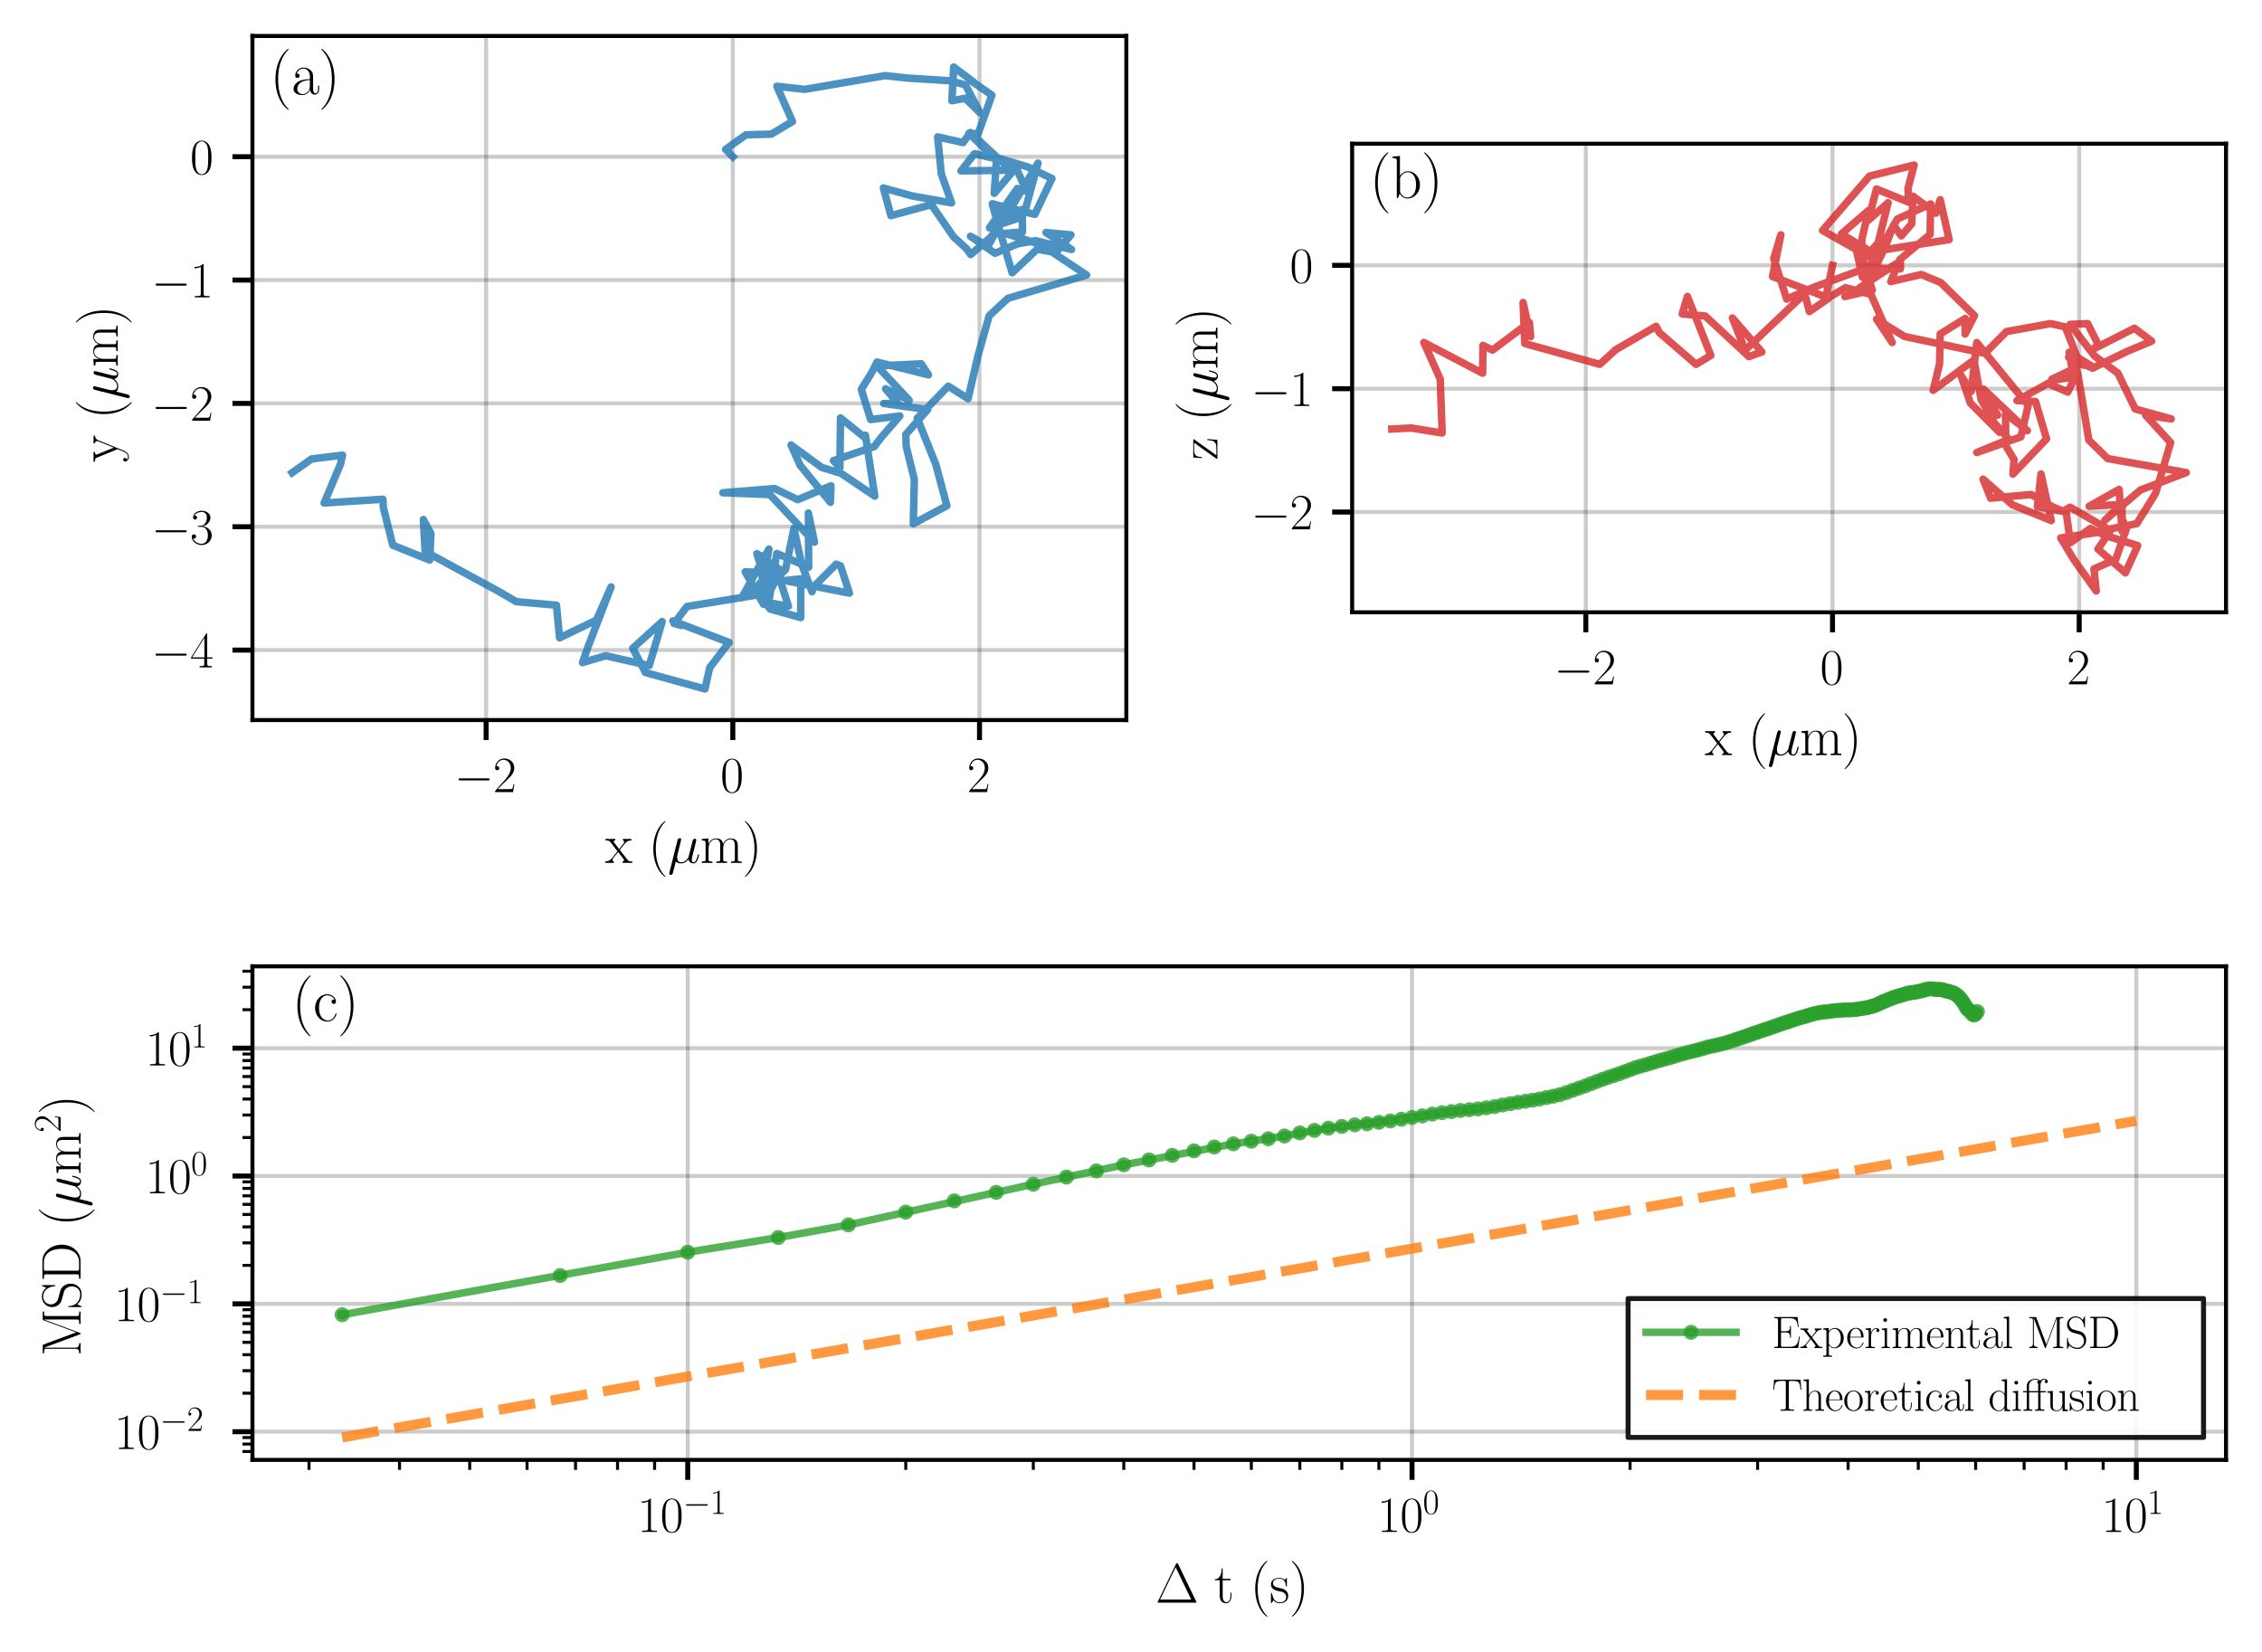 <?xml version="1.0" encoding="utf-8" standalone="no"?>
<!DOCTYPE svg PUBLIC "-//W3C//DTD SVG 1.1//EN"
  "http://www.w3.org/Graphics/SVG/1.1/DTD/svg11.dtd">
<svg xmlns:xlink="http://www.w3.org/1999/xlink" width="452.681pt" height="330.701pt" viewBox="0 0 452.681 330.701" xmlns="http://www.w3.org/2000/svg" version="1.1">
 <defs>
  <style type="text/css">*{stroke-linejoin: round; stroke-linecap: butt}</style>
 </defs>
 <g id="figure_1">
  <g id="patch_1">
   <path d="M 0 330.701 
L 452.681 330.701 
L 452.681 0 
L 0 0 
z
" style="fill: #ffffff"/>
  </g>
  <g id="axes_1">
   <g id="patch_2">
    <path d="M 50.521 144.117 
L 225.407 144.117 
L 225.407 7.2 
L 50.521 7.2 
z
" style="fill: #ffffff"/>
   </g>
   <g id="matplotlib.axis_1">
    <g id="xtick_1">
     <g id="line2d_1">
      <path d="M 97.285 144.117 
L 97.285 7.2 
" clip-path="url(#p782a2b75b4)" style="fill: none; stroke: #000000; stroke-opacity: 0.2; stroke-width: 0.8; stroke-linecap: square"/>
     </g>
     <g id="line2d_2">
      <defs>
       <path id="mdd748ec1ea" d="M 0 0 
L 0 4 
" style="stroke: #000000"/>
      </defs>
      <g>
       <use xlink:href="#mdd748ec1ea" x="97.285" y="144.117" style="stroke: #000000"/>
      </g>
     </g>
     <g id="text_1">
      <!-- $\mathdefault{−2}$ -->
      <g transform="translate(90.92 158.535) scale(0.1 -0.1)">
       <defs>
        <path id="CMSY10-0" d="M 4218 1472 
C 4326 1472 4442 1472 4442 1600 
C 4442 1728 4326 1728 4218 1728 
L 755 1728 
C 646 1728 531 1728 531 1600 
C 531 1472 646 1472 755 1472 
L 4218 1472 
z
" transform="scale(0.016)"/>
        <path id="CMR17-32" d="M 2669 989 
L 2554 989 
C 2490 536 2438 459 2413 420 
C 2381 369 1920 369 1830 369 
L 602 369 
C 832 619 1280 1072 1824 1597 
C 2214 1967 2669 2402 2669 3035 
C 2669 3790 2067 4224 1395 4224 
C 691 4224 262 3604 262 3030 
C 262 2780 448 2748 525 2748 
C 589 2748 781 2787 781 3010 
C 781 3207 614 3264 525 3264 
C 486 3264 448 3258 422 3245 
C 544 3790 915 4058 1306 4058 
C 1862 4058 2227 3617 2227 3035 
C 2227 2479 1901 2000 1536 1584 
L 262 146 
L 262 0 
L 2515 0 
L 2669 989 
z
" transform="scale(0.016)"/>
       </defs>
       <use xlink:href="#CMSY10-0" transform="scale(0.996)"/>
       <use xlink:href="#CMR17-32" transform="translate(77.487 0) scale(0.996)"/>
      </g>
     </g>
    </g>
    <g id="xtick_2">
     <g id="line2d_3">
      <path d="M 146.655 144.117 
L 146.655 7.2 
" clip-path="url(#p782a2b75b4)" style="fill: none; stroke: #000000; stroke-opacity: 0.2; stroke-width: 0.8; stroke-linecap: square"/>
     </g>
     <g id="line2d_4">
      <g>
       <use xlink:href="#mdd748ec1ea" x="146.655" y="144.117" style="stroke: #000000"/>
      </g>
     </g>
     <g id="text_2">
      <!-- $\mathdefault{0}$ -->
      <g transform="translate(144.164 158.535) scale(0.1 -0.1)">
       <defs>
        <path id="CMR17-30" d="M 2688 2025 
C 2688 2416 2682 3080 2413 3591 
C 2176 4039 1798 4198 1466 4198 
C 1158 4198 768 4058 525 3597 
C 269 3118 243 2524 243 2025 
C 243 1661 250 1106 448 619 
C 723 -39 1216 -128 1466 -128 
C 1760 -128 2208 -7 2470 600 
C 2662 1042 2688 1559 2688 2025 
z
M 1466 -26 
C 1056 -26 813 325 723 812 
C 653 1188 653 1738 653 2096 
C 653 2588 653 2997 736 3387 
C 858 3929 1216 4096 1466 4096 
C 1728 4096 2067 3923 2189 3400 
C 2272 3036 2278 2607 2278 2096 
C 2278 1680 2278 1169 2202 792 
C 2067 95 1690 -26 1466 -26 
z
" transform="scale(0.016)"/>
       </defs>
       <use xlink:href="#CMR17-30" transform="scale(0.996)"/>
      </g>
     </g>
    </g>
    <g id="xtick_3">
     <g id="line2d_5">
      <path d="M 196.025 144.117 
L 196.025 7.2 
" clip-path="url(#p782a2b75b4)" style="fill: none; stroke: #000000; stroke-opacity: 0.2; stroke-width: 0.8; stroke-linecap: square"/>
     </g>
     <g id="line2d_6">
      <g>
       <use xlink:href="#mdd748ec1ea" x="196.025" y="144.117" style="stroke: #000000"/>
      </g>
     </g>
     <g id="text_3">
      <!-- $\mathdefault{2}$ -->
      <g transform="translate(193.534 158.535) scale(0.1 -0.1)">
       <use xlink:href="#CMR17-32" transform="scale(0.996)"/>
      </g>
     </g>
    </g>
    <g id="text_4">
     <!-- x ($\mu$m) -->
     <g transform="translate(121.116 172.692) scale(0.11 -0.11)">
      <defs>
       <path id="CMR17-78" d="M 1664 1477 
C 1856 1726 2074 2006 2253 2216 
C 2464 2458 2707 2560 2989 2560 
L 2989 2726 
C 2880 2726 2656 2726 2541 2726 
C 2368 2726 2170 2726 2022 2732 
L 2022 2566 
C 2112 2553 2163 2489 2163 2400 
C 2163 2285 2099 2215 2067 2171 
L 1594 1573 
L 1030 2306 
C 973 2376 973 2388 973 2420 
C 973 2497 1037 2560 1146 2560 
L 1146 2732 
C 992 2726 717 2726 557 2726 
C 384 2726 179 2726 38 2732 
L 38 2560 
C 384 2560 461 2534 614 2343 
L 1350 1395 
C 1363 1382 1395 1344 1395 1325 
C 1395 1299 838 619 768 530 
C 480 185 179 160 6 160 
L 6 0 
C 115 0 339 0 454 0 
C 582 0 864 0 979 -6 
L 979 160 
C 941 166 838 179 838 325 
C 838 440 890 510 947 586 
L 1478 1236 
L 2035 512 
C 2086 442 2163 346 2163 301 
C 2163 211 2086 160 1984 160 
L 1984 -6 
C 2138 0 2413 0 2573 0 
C 2746 0 2950 0 3091 -6 
L 3091 160 
C 2771 160 2675 172 2522 370 
L 1664 1477 
z
" transform="scale(0.016)"/>
       <path id="CMR17-28" d="M 1958 -1561 
C 1958 -1555 1958 -1542 1939 -1523 
C 1645 -1224 858 -407 858 1581 
C 858 3569 1632 4379 1946 4697 
C 1946 4704 1958 4717 1958 4736 
C 1958 4755 1939 4768 1914 4768 
C 1843 4768 1299 4296 986 3594 
C 666 2887 576 2199 576 1588 
C 576 1128 621 351 1005 -471 
C 1312 -1135 1837 -1600 1914 -1600 
C 1946 -1600 1958 -1587 1958 -1561 
z
" transform="scale(0.016)"/>
       <path id="CMMI12-16" d="M 922 140 
C 1082 -6 1318 -64 1536 -64 
C 1946 -64 2227 208 2374 405 
C 2438 69 2707 -64 2931 -64 
C 3123 -64 3277 50 3392 277 
C 3494 493 3584 879 3584 903 
C 3584 935 3558 960 3520 960 
C 3462 960 3456 928 3430 834 
C 3334 461 3213 64 2950 64 
C 2765 64 2752 229 2752 358 
C 2752 504 2810 735 2854 926 
L 3034 1615 
C 3059 1737 3130 2023 3162 2139 
C 3200 2292 3270 2567 3270 2592 
C 3270 2688 3194 2752 3098 2752 
C 3040 2752 2906 2726 2854 2535 
L 2406 760 
C 2374 632 2374 619 2291 517 
C 2214 409 1965 64 1562 64 
C 1203 64 1088 326 1088 625 
C 1088 811 1146 1034 1171 1143 
L 1459 2293 
C 1491 2414 1542 2618 1542 2657 
C 1542 2759 1459 2816 1376 2816 
C 1318 2816 1178 2797 1126 2592 
L 198 -1107 
C 192 -1139 179 -1177 179 -1216 
C 179 -1312 256 -1376 352 -1376 
C 538 -1376 576 -1228 621 -1050 
L 922 140 
z
" transform="scale(0.016)"/>
       <path id="CMR17-6d" d="M 4326 1933 
C 4326 2252 4269 2790 3507 2790 
C 3072 2790 2771 2496 2656 2151 
L 2650 2151 
C 2573 2676 2195 2790 1837 2790 
C 1331 2790 1069 2400 973 2144 
L 966 2144 
L 966 2790 
L 211 2720 
L 211 2554 
C 589 2554 646 2515 646 2208 
L 646 428 
C 646 184 621 153 211 153 
L 211 -13 
C 365 0 646 0 813 0 
C 979 0 1267 0 1421 -13 
L 1421 153 
C 1011 153 986 178 986 428 
L 986 1658 
C 986 2247 1344 2688 1792 2688 
C 2266 2688 2317 2266 2317 1958 
L 2317 428 
C 2317 184 2291 153 1882 153 
L 1882 -13 
C 2035 0 2317 0 2483 0 
C 2650 0 2938 0 3091 -13 
L 3091 153 
C 2682 153 2656 178 2656 428 
L 2656 1658 
C 2656 2247 3014 2688 3462 2688 
C 3936 2688 3987 2266 3987 1958 
L 3987 428 
C 3987 184 3962 153 3552 153 
L 3552 -13 
C 3706 0 3987 0 4154 0 
C 4320 0 4608 0 4762 -13 
L 4762 153 
C 4352 153 4326 178 4326 428 
L 4326 1933 
z
" transform="scale(0.016)"/>
       <path id="CMR17-29" d="M 1683 1581 
C 1683 2040 1638 2817 1254 3639 
C 947 4303 422 4768 346 4768 
C 326 4768 301 4761 301 4729 
C 301 4717 307 4710 314 4697 
C 621 4378 1402 3568 1402 1584 
C 1402 -407 627 -1217 314 -1537 
C 307 -1549 301 -1556 301 -1568 
C 301 -1600 326 -1600 346 -1600 
C 416 -1600 960 -1128 1274 -426 
C 1594 281 1683 969 1683 1581 
z
" transform="scale(0.016)"/>
      </defs>
      <use xlink:href="#CMR17-78" transform="scale(0.996)"/>
      <use xlink:href="#CMR17-28" transform="translate(78.369 0) scale(0.996)"/>
      <use xlink:href="#CMMI12-16" transform="translate(113.65 0) scale(0.996)"/>
      <use xlink:href="#CMR17-6d" transform="translate(172.341 0) scale(0.996)"/>
      <use xlink:href="#CMR17-29" transform="translate(249.261 0) scale(0.996)"/>
     </g>
    </g>
   </g>
   <g id="matplotlib.axis_2">
    <g id="ytick_1">
     <g id="line2d_7">
      <path d="M 50.521 130.108 
L 225.407 130.108 
" clip-path="url(#p782a2b75b4)" style="fill: none; stroke: #000000; stroke-opacity: 0.2; stroke-width: 0.8; stroke-linecap: square"/>
     </g>
     <g id="line2d_8">
      <defs>
       <path id="m6c19abbc92" d="M 0 0 
L -4 0 
" style="stroke: #000000"/>
      </defs>
      <g>
       <use xlink:href="#m6c19abbc92" x="50.521" y="130.108" style="stroke: #000000"/>
      </g>
     </g>
     <g id="text_5">
      <!-- $\mathdefault{−4}$ -->
      <g transform="translate(30.291 133.567) scale(0.1 -0.1)">
       <defs>
        <path id="CMR17-34" d="M 2150 4122 
C 2150 4256 2144 4256 2029 4256 
L 128 1254 
L 128 1088 
L 1779 1088 
L 1779 457 
C 1779 224 1766 160 1318 160 
L 1197 160 
L 1197 0 
C 1402 0 1747 0 1965 0 
C 2182 0 2528 0 2733 0 
L 2733 160 
L 2611 160 
C 2163 160 2150 224 2150 457 
L 2150 1088 
L 2803 1088 
L 2803 1254 
L 2150 1254 
L 2150 4122 
z
M 1798 3703 
L 1798 1254 
L 256 1254 
L 1798 3703 
z
" transform="scale(0.016)"/>
       </defs>
       <use xlink:href="#CMSY10-0" transform="scale(0.996)"/>
       <use xlink:href="#CMR17-34" transform="translate(77.487 0) scale(0.996)"/>
      </g>
     </g>
    </g>
    <g id="ytick_2">
     <g id="line2d_9">
      <path d="M 50.521 105.423 
L 225.407 105.423 
" clip-path="url(#p782a2b75b4)" style="fill: none; stroke: #000000; stroke-opacity: 0.2; stroke-width: 0.8; stroke-linecap: square"/>
     </g>
     <g id="line2d_10">
      <g>
       <use xlink:href="#m6c19abbc92" x="50.521" y="105.423" style="stroke: #000000"/>
      </g>
     </g>
     <g id="text_6">
      <!-- $\mathdefault{−3}$ -->
      <g transform="translate(30.291 108.882) scale(0.1 -0.1)">
       <defs>
        <path id="CMR17-33" d="M 1414 2157 
C 1984 2157 2234 1662 2234 1090 
C 2234 320 1824 25 1453 25 
C 1114 25 563 194 390 693 
C 422 680 454 680 486 680 
C 640 680 755 782 755 948 
C 755 1133 614 1216 486 1216 
C 378 1216 211 1165 211 926 
C 211 335 787 -128 1466 -128 
C 2176 -128 2720 430 2720 1085 
C 2720 1707 2208 2157 1600 2227 
C 2086 2328 2554 2756 2554 3329 
C 2554 3820 2048 4179 1472 4179 
C 890 4179 378 3829 378 3329 
C 378 3110 544 3072 627 3072 
C 762 3072 877 3155 877 3321 
C 877 3486 762 3569 627 3569 
C 602 3569 570 3569 544 3557 
C 730 3959 1235 4032 1459 4032 
C 1683 4032 2106 3925 2106 3320 
C 2106 3143 2080 2828 1862 2550 
C 1670 2304 1453 2304 1242 2284 
C 1210 2284 1062 2269 1037 2269 
C 992 2263 966 2257 966 2208 
C 966 2163 973 2157 1101 2157 
L 1414 2157 
z
" transform="scale(0.016)"/>
       </defs>
       <use xlink:href="#CMSY10-0" transform="scale(0.996)"/>
       <use xlink:href="#CMR17-33" transform="translate(77.487 0) scale(0.996)"/>
      </g>
     </g>
    </g>
    <g id="ytick_3">
     <g id="line2d_11">
      <path d="M 50.521 80.738 
L 225.407 80.738 
" clip-path="url(#p782a2b75b4)" style="fill: none; stroke: #000000; stroke-opacity: 0.2; stroke-width: 0.8; stroke-linecap: square"/>
     </g>
     <g id="line2d_12">
      <g>
       <use xlink:href="#m6c19abbc92" x="50.521" y="80.738" style="stroke: #000000"/>
      </g>
     </g>
     <g id="text_7">
      <!-- $\mathdefault{−2}$ -->
      <g transform="translate(30.291 84.197) scale(0.1 -0.1)">
       <use xlink:href="#CMSY10-0" transform="scale(0.996)"/>
       <use xlink:href="#CMR17-32" transform="translate(77.487 0) scale(0.996)"/>
      </g>
     </g>
    </g>
    <g id="ytick_4">
     <g id="line2d_13">
      <path d="M 50.521 56.053 
L 225.407 56.053 
" clip-path="url(#p782a2b75b4)" style="fill: none; stroke: #000000; stroke-opacity: 0.2; stroke-width: 0.8; stroke-linecap: square"/>
     </g>
     <g id="line2d_14">
      <g>
       <use xlink:href="#m6c19abbc92" x="50.521" y="56.053" style="stroke: #000000"/>
      </g>
     </g>
     <g id="text_8">
      <!-- $\mathdefault{−1}$ -->
      <g transform="translate(30.291 59.512) scale(0.1 -0.1)">
       <defs>
        <path id="CMR17-31" d="M 1702 4058 
C 1702 4192 1696 4192 1606 4192 
C 1357 3916 979 3827 621 3827 
C 602 3827 570 3827 563 3808 
C 557 3795 557 3782 557 3648 
C 755 3648 1088 3686 1344 3839 
L 1344 461 
C 1344 236 1331 160 781 160 
L 589 160 
L 589 0 
C 896 0 1216 0 1523 0 
C 1830 0 2150 0 2458 0 
L 2458 160 
L 2266 160 
C 1715 160 1702 230 1702 458 
L 1702 4058 
z
" transform="scale(0.016)"/>
       </defs>
       <use xlink:href="#CMSY10-0" transform="scale(0.996)"/>
       <use xlink:href="#CMR17-31" transform="translate(77.487 0) scale(0.996)"/>
      </g>
     </g>
    </g>
    <g id="ytick_5">
     <g id="line2d_15">
      <path d="M 50.521 31.368 
L 225.407 31.368 
" clip-path="url(#p782a2b75b4)" style="fill: none; stroke: #000000; stroke-opacity: 0.2; stroke-width: 0.8; stroke-linecap: square"/>
     </g>
     <g id="line2d_16">
      <g>
       <use xlink:href="#m6c19abbc92" x="50.521" y="31.368" style="stroke: #000000"/>
      </g>
     </g>
     <g id="text_9">
      <!-- $\mathdefault{0}$ -->
      <g transform="translate(38.04 34.828) scale(0.1 -0.1)">
       <use xlink:href="#CMR17-30" transform="scale(0.996)"/>
      </g>
     </g>
    </g>
    <g id="text_10">
     <!-- y ($\mu$m) -->
     <g transform="translate(23.551 92.507) rotate(-90) scale(0.11 -0.11)">
      <defs>
       <path id="CMR17-79" d="M 2496 2197 
C 2656 2586 2944 2586 3034 2586 
L 3034 2752 
C 2912 2752 2752 2752 2630 2752 
C 2496 2752 2285 2752 2157 2758 
L 2157 2592 
C 2400 2573 2406 2394 2406 2343 
C 2406 2280 2394 2248 2362 2171 
L 1664 449 
L 902 2306 
C 870 2382 870 2426 870 2433 
C 870 2573 1018 2586 1171 2586 
L 1171 2758 
C 1018 2752 742 2752 582 2752 
C 410 2752 205 2752 64 2758 
L 64 2586 
C 410 2586 448 2554 531 2350 
L 1485 15 
C 1197 -738 1030 -1178 627 -1178 
C 557 -1178 397 -1159 282 -1044 
C 429 -1031 493 -942 493 -833 
C 493 -725 416 -629 288 -629 
C 147 -629 77 -725 77 -840 
C 77 -1095 339 -1280 627 -1280 
C 998 -1280 1229 -922 1357 -604 
L 2496 2197 
z
" transform="scale(0.016)"/>
      </defs>
      <use xlink:href="#CMR17-79" transform="scale(0.996)"/>
      <use xlink:href="#CMR17-28" transform="translate(78.369 0) scale(0.996)"/>
      <use xlink:href="#CMMI12-16" transform="translate(113.65 0) scale(0.996)"/>
      <use xlink:href="#CMR17-6d" transform="translate(172.341 0) scale(0.996)"/>
      <use xlink:href="#CMR17-29" transform="translate(249.261 0) scale(0.996)"/>
     </g>
    </g>
   </g>
   <g id="line2d_17">
    <path d="M 146.655 31.368 
L 145.219 29.885 
L 149.276 26.98 
L 154.351 26.847 
L 158.591 24.317 
L 155.472 17.269 
L 161.056 17.882 
L 177.147 15.134 
L 181.47 15.614 
L 190.277 16.173 
L 193.227 17.018 
L 196.113 22.555 
L 193.473 19.977 
L 194.486 19.442 
L 190.5 20.152 
L 190.851 13.423 
L 194.895 16.46 
L 194.008 15.945 
L 198.496 19.037 
L 195.761 26.759 
L 193.909 26.665 
L 198.703 31.351 
L 205.591 33.376 
L 210.512 35.725 
L 207.085 42.9 
L 198.582 40.79 
L 199.863 45.436 
L 197.718 49.253 
L 194.212 47.294 
L 199.112 50.69 
L 203.755 48.768 
L 207.234 48.165 
L 214.435 49.926 
L 209.317 46.539 
L 214.324 47.011 
L 211.31 50.568 
L 207.56 49.873 
L 202.556 54.598 
L 199.776 45.161 
L 205.273 41.661 
L 207.734 32.65 
L 201.229 43.49 
L 198.267 47.474 
L 194.264 50.945 
L 193.426 49.786 
L 190.822 47.393 
L 186.394 40.959 
L 178.3 43.16 
L 176.787 37.63 
L 182.642 39.243 
L 190.436 40.604 
L 188.375 34.794 
L 187.65 27.407 
L 192.736 28.538 
L 194.208 26.518 
L 202.295 34.066 
L 192.321 34.21 
L 195.02 30.761 
L 199.433 31.803 
L 198.975 38.694 
L 203.351 33.531 
L 205.425 38.317 
L 203.609 37.723 
L 198.019 45.6 
L 204.019 43.61 
L 204.583 41.904 
L 204.628 46.421 
L 201.149 46.707 
L 208.287 48.948 
L 217.457 55.044 
L 201.709 59.706 
L 197.953 63.2 
L 195.692 71.299 
L 193.737 79.789 
L 189.765 77.296 
L 183.56 83.705 
L 187.284 92.961 
L 189.493 101.225 
L 182.769 104.829 
L 182.981 95.941 
L 181.339 89.292 
L 181.277 86.943 
L 185.655 81.972 
L 176.861 80.753 
L 179.709 80.77 
L 177.224 77.81 
L 181.945 80.099 
L 175.528 73.252 
L 184.355 72.813 
L 185.808 75.021 
L 175.52 72.463 
L 174.416 74.622 
L 172.36 77.928 
L 174.242 83.964 
L 180.073 83.26 
L 176.379 87.517 
L 174.97 89.37 
L 166.789 92.198 
L 168.08 93.603 
L 168.208 83.652 
L 173.22 87.708 
L 173.189 87.108 
L 175.063 99.296 
L 168.309 94.736 
L 164.422 93.546 
L 158.313 89.066 
L 160.125 93.129 
L 166.184 100.538 
L 166.298 97.228 
L 159.639 100.004 
L 155.014 97.782 
L 144.66 98.621 
L 154.059 98.983 
L 162.991 108.511 
L 161.776 102.677 
L 161.833 113.532 
L 155.452 110.778 
L 153.817 120.627 
L 157.787 121.333 
L 155.763 115 
L 152.708 112.568 
L 154.623 114.648 
L 149.137 114.446 
L 152.796 120.945 
L 154.9 116.761 
L 152.527 111.246 
L 152.534 117.643 
L 153.874 109.9 
L 148.426 119.655 
L 156.207 114.098 
L 151.47 110.812 
L 152.647 114.604 
L 155.912 115.971 
L 169.996 118.715 
L 168.211 113.266 
L 167.339 112.908 
L 162.756 117.524 
L 162.501 118.439 
L 160.415 112.86 
L 158.88 105.763 
L 157.204 113.983 
L 153.976 117.102 
L 152.449 119.237 
L 152.009 116.755 
L 160.256 115.852 
L 160.241 123.61 
L 154.14 121.902 
L 151.792 119.038 
L 137.49 121.385 
L 134.893 124.776 
L 136.317 125.185 
L 134.651 124.268 
L 145.909 128.582 
L 142.034 133.611 
L 141.082 137.893 
L 129.169 134.613 
L 126.625 129.748 
L 132.513 124.404 
L 129.927 133.205 
L 121.184 131.244 
L 116.57 132.611 
L 117.62 129.62 
L 122.294 117.466 
L 119.357 124.108 
L 111.988 127.661 
L 111.362 121.126 
L 103.318 120.42 
L 100.08 118.52 
L 85.08 110.363 
L 84.726 103.985 
L 86.248 106.839 
L 85.991 112.09 
L 78.61 109.119 
L 76.706 101.542 
L 76.633 99.923 
L 64.875 100.668 
L 68.153 92.871 
L 68.537 91.096 
L 62.359 91.854 
L 58.47 94.607 
L 58.47 94.607 
" clip-path="url(#p782a2b75b4)" style="fill: none; stroke: #1f77b4; stroke-opacity: 0.8; stroke-width: 1.5; stroke-linecap: square"/>
   </g>
   <g id="patch_3">
    <path d="M 50.521 144.117 
L 50.521 7.2 
" style="fill: none; stroke: #000000; stroke-width: 0.8; stroke-linejoin: miter; stroke-linecap: square"/>
   </g>
   <g id="patch_4">
    <path d="M 225.407 144.117 
L 225.407 7.2 
" style="fill: none; stroke: #000000; stroke-width: 0.8; stroke-linejoin: miter; stroke-linecap: square"/>
   </g>
   <g id="patch_5">
    <path d="M 50.521 144.117 
L 225.407 144.117 
" style="fill: none; stroke: #000000; stroke-width: 0.8; stroke-linejoin: miter; stroke-linecap: square"/>
   </g>
   <g id="patch_6">
    <path d="M 50.521 7.2 
L 225.407 7.2 
" style="fill: none; stroke: #000000; stroke-width: 0.8; stroke-linejoin: miter; stroke-linecap: square"/>
   </g>
   <g id="text_11">
    <!-- (a) -->
    <g transform="translate(54.019 18.905) scale(0.12 -0.12)">
     <defs>
      <path id="CMR17-61" d="M 2304 1653 
C 2304 2072 2304 2294 2035 2543 
C 1798 2752 1523 2816 1306 2816 
C 800 2816 435 2407 435 1971 
C 435 1728 627 1728 666 1728 
C 749 1728 896 1778 896 1954 
C 896 2112 774 2181 666 2181 
C 640 2181 608 2174 589 2168 
C 723 2592 1069 2714 1293 2714 
C 1613 2714 1965 2429 1965 1885 
L 1965 1600 
C 1587 1600 1133 1549 774 1357 
C 371 1133 256 813 256 570 
C 256 77 832 -64 1171 -64 
C 1523 -64 1850 139 1990 511 
C 2003 233 2182 -18 2464 -18 
C 2598 -18 2938 70 2938 567 
L 2938 920 
L 2822 920 
L 2822 562 
C 2822 178 2650 128 2566 128 
C 2304 128 2304 458 2304 738 
L 2304 1653 
z
M 1965 870 
C 1965 317 1568 38 1216 38 
C 896 38 646 275 646 570 
C 646 761 730 1100 1101 1305 
C 1408 1478 1760 1504 1965 1504 
L 1965 870 
z
" transform="scale(0.016)"/>
     </defs>
     <use xlink:href="#CMR17-28" transform="scale(0.996)"/>
     <use xlink:href="#CMR17-61" transform="translate(35.281 0) scale(0.996)"/>
     <use xlink:href="#CMR17-29" transform="translate(80.971 0) scale(0.996)"/>
    </g>
   </g>
  </g>
  <g id="axes_2">
   <g id="patch_7">
    <path d="M 270.596 122.547 
L 445.481 122.547 
L 445.481 28.77 
L 270.596 28.77 
z
" style="fill: #ffffff"/>
   </g>
   <g id="matplotlib.axis_3">
    <g id="xtick_4">
     <g id="line2d_18">
      <path d="M 317.36 122.547 
L 317.36 28.77 
" clip-path="url(#pfac798f9b1)" style="fill: none; stroke: #000000; stroke-opacity: 0.2; stroke-width: 0.8; stroke-linecap: square"/>
     </g>
     <g id="line2d_19">
      <g>
       <use xlink:href="#mdd748ec1ea" x="317.36" y="122.547" style="stroke: #000000"/>
      </g>
     </g>
     <g id="text_12">
      <!-- $\mathdefault{−2}$ -->
      <g transform="translate(310.995 136.966) scale(0.1 -0.1)">
       <use xlink:href="#CMSY10-0" transform="scale(0.996)"/>
       <use xlink:href="#CMR17-32" transform="translate(77.487 0) scale(0.996)"/>
      </g>
     </g>
    </g>
    <g id="xtick_5">
     <g id="line2d_20">
      <path d="M 366.73 122.547 
L 366.73 28.77 
" clip-path="url(#pfac798f9b1)" style="fill: none; stroke: #000000; stroke-opacity: 0.2; stroke-width: 0.8; stroke-linecap: square"/>
     </g>
     <g id="line2d_21">
      <g>
       <use xlink:href="#mdd748ec1ea" x="366.73" y="122.547" style="stroke: #000000"/>
      </g>
     </g>
     <g id="text_13">
      <!-- $\mathdefault{0}$ -->
      <g transform="translate(364.239 136.966) scale(0.1 -0.1)">
       <use xlink:href="#CMR17-30" transform="scale(0.996)"/>
      </g>
     </g>
    </g>
    <g id="xtick_6">
     <g id="line2d_22">
      <path d="M 416.1 122.547 
L 416.1 28.77 
" clip-path="url(#pfac798f9b1)" style="fill: none; stroke: #000000; stroke-opacity: 0.2; stroke-width: 0.8; stroke-linecap: square"/>
     </g>
     <g id="line2d_23">
      <g>
       <use xlink:href="#mdd748ec1ea" x="416.1" y="122.547" style="stroke: #000000"/>
      </g>
     </g>
     <g id="text_14">
      <!-- $\mathdefault{2}$ -->
      <g transform="translate(413.609 136.966) scale(0.1 -0.1)">
       <use xlink:href="#CMR17-32" transform="scale(0.996)"/>
      </g>
     </g>
    </g>
    <g id="text_15">
     <!-- x ($\mu$m) -->
     <g transform="translate(341.19 151.122) scale(0.11 -0.11)">
      <use xlink:href="#CMR17-78" transform="scale(0.996)"/>
      <use xlink:href="#CMR17-28" transform="translate(78.369 0) scale(0.996)"/>
      <use xlink:href="#CMMI12-16" transform="translate(113.65 0) scale(0.996)"/>
      <use xlink:href="#CMR17-6d" transform="translate(172.341 0) scale(0.996)"/>
      <use xlink:href="#CMR17-29" transform="translate(249.261 0) scale(0.996)"/>
     </g>
    </g>
   </g>
   <g id="matplotlib.axis_4">
    <g id="ytick_6">
     <g id="line2d_24">
      <path d="M 270.596 102.483 
L 445.481 102.483 
" clip-path="url(#pfac798f9b1)" style="fill: none; stroke: #000000; stroke-opacity: 0.2; stroke-width: 0.8; stroke-linecap: square"/>
     </g>
     <g id="line2d_25">
      <g>
       <use xlink:href="#m6c19abbc92" x="270.596" y="102.483" style="stroke: #000000"/>
      </g>
     </g>
     <g id="text_16">
      <!-- $\mathdefault{−2}$ -->
      <g transform="translate(250.366 105.942) scale(0.1 -0.1)">
       <use xlink:href="#CMSY10-0" transform="scale(0.996)"/>
       <use xlink:href="#CMR17-32" transform="translate(77.487 0) scale(0.996)"/>
      </g>
     </g>
    </g>
    <g id="ytick_7">
     <g id="line2d_26">
      <path d="M 270.596 77.798 
L 445.481 77.798 
" clip-path="url(#pfac798f9b1)" style="fill: none; stroke: #000000; stroke-opacity: 0.2; stroke-width: 0.8; stroke-linecap: square"/>
     </g>
     <g id="line2d_27">
      <g>
       <use xlink:href="#m6c19abbc92" x="270.596" y="77.798" style="stroke: #000000"/>
      </g>
     </g>
     <g id="text_17">
      <!-- $\mathdefault{−1}$ -->
      <g transform="translate(250.366 81.257) scale(0.1 -0.1)">
       <use xlink:href="#CMSY10-0" transform="scale(0.996)"/>
       <use xlink:href="#CMR17-31" transform="translate(77.487 0) scale(0.996)"/>
      </g>
     </g>
    </g>
    <g id="ytick_8">
     <g id="line2d_28">
      <path d="M 270.596 53.113 
L 445.481 53.113 
" clip-path="url(#pfac798f9b1)" style="fill: none; stroke: #000000; stroke-opacity: 0.2; stroke-width: 0.8; stroke-linecap: square"/>
     </g>
     <g id="line2d_29">
      <g>
       <use xlink:href="#m6c19abbc92" x="270.596" y="53.113" style="stroke: #000000"/>
      </g>
     </g>
     <g id="text_18">
      <!-- $\mathdefault{0}$ -->
      <g transform="translate(258.114 56.572) scale(0.1 -0.1)">
       <use xlink:href="#CMR17-30" transform="scale(0.996)"/>
      </g>
     </g>
    </g>
    <g id="text_19">
     <!-- z ($\mu$m) -->
     <g transform="translate(243.626 92.05) rotate(-90) scale(0.11 -0.11)">
      <defs>
       <path id="CMR17-7a" d="M 2310 2605 
C 2362 2670 2362 2682 2362 2695 
C 2362 2752 2336 2752 2221 2752 
L 275 2752 
L 211 1760 
L 326 1760 
C 371 2381 442 2650 1178 2650 
L 1958 2650 
L 128 96 
C 128 0 134 0 269 0 
L 2291 0 
L 2381 1152 
L 2266 1152 
C 2214 442 2131 115 1350 115 
L 531 115 
L 2310 2605 
z
" transform="scale(0.016)"/>
      </defs>
      <use xlink:href="#CMR17-7a" transform="scale(0.996)"/>
      <use xlink:href="#CMR17-28" transform="translate(70.562 0) scale(0.996)"/>
      <use xlink:href="#CMMI12-16" transform="translate(105.842 0) scale(0.996)"/>
      <use xlink:href="#CMR17-6d" transform="translate(164.534 0) scale(0.996)"/>
      <use xlink:href="#CMR17-29" transform="translate(241.453 0) scale(0.996)"/>
     </g>
    </g>
   </g>
   <g id="line2d_30">
    <path d="M 366.73 53.113 
L 365.293 59.939 
L 369.35 57.574 
L 374.426 58.933 
L 378.666 68.552 
L 375.547 63.879 
L 381.131 67.34 
L 397.221 70.729 
L 401.545 66.362 
L 410.352 64.768 
L 413.302 65.42 
L 416.187 72.732 
L 413.548 75.678 
L 414.561 74.02 
L 410.575 75.924 
L 410.624 76.044 
L 410.926 76.052 
L 414.97 75.492 
L 414.083 70.499 
L 418.571 73.272 
L 415.835 72.907 
L 413.984 71.489 
L 418.778 73.687 
L 425.666 70.341 
L 430.587 68.284 
L 427.16 65.695 
L 418.657 70.005 
L 419.938 69.025 
L 417.792 64.774 
L 414.287 64.921 
L 419.187 71.255 
L 423.83 74.668 
L 427.309 81.85 
L 434.51 83.846 
L 429.392 83.096 
L 434.398 88.586 
L 431.385 98.731 
L 427.635 104.802 
L 422.63 105.794 
L 419.851 109.892 
L 425.348 114.654 
L 427.808 109.197 
L 421.304 107.17 
L 418.342 105.762 
L 414.338 108.603 
L 413.501 102.568 
L 410.897 101.501 
L 406.469 98.971 
L 398.375 99.716 
L 396.862 95.899 
L 402.717 101.025 
L 410.511 104.193 
L 408.45 94.863 
L 407.724 101.426 
L 412.811 102.33 
L 414.283 101.521 
L 422.37 106.17 
L 412.396 107.663 
L 415.095 112.113 
L 419.508 118.285 
L 419.05 113.87 
L 423.425 111.932 
L 425.5 105.931 
L 423.684 101.014 
L 418.093 101.323 
L 424.094 97.96 
L 424.657 106.273 
L 424.703 100.802 
L 421.224 104.148 
L 428.362 98.066 
L 437.532 94.589 
L 421.784 91.776 
L 418.028 88.077 
L 415.767 74.478 
L 413.811 78.476 
L 409.84 76.748 
L 403.635 80.172 
L 407.359 80.369 
L 409.568 87.848 
L 402.843 94.894 
L 403.056 91.962 
L 401.414 89.239 
L 401.351 82.798 
L 405.73 86.199 
L 396.935 77.863 
L 399.784 83.095 
L 397.298 82.585 
L 402.02 87.929 
L 395.603 90.571 
L 404.429 87.439 
L 405.883 81.124 
L 395.594 68.555 
L 394.491 78.348 
L 392.435 75.158 
L 394.317 80.683 
L 400.148 86.523 
L 396.454 79.944 
L 395.045 72.038 
L 386.864 78.124 
L 388.155 72.804 
L 388.283 66.835 
L 393.295 63.741 
L 393.263 66.852 
L 395.138 63.176 
L 388.384 56.549 
L 384.497 54.939 
L 378.388 56.358 
L 380.2 51.946 
L 386.259 46.919 
L 386.372 40.817 
L 379.714 43.833 
L 375.089 51.958 
L 364.735 46.128 
L 374.134 35.245 
L 383.066 33.032 
L 381.851 37.651 
L 381.907 40.441 
L 375.527 37.831 
L 373.892 44.079 
L 377.862 40.576 
L 375.838 48.669 
L 372.783 51.985 
L 374.698 58.056 
L 369.211 59.348 
L 372.871 57.915 
L 374.975 52.271 
L 372.602 49.68 
L 372.608 47.853 
L 373.949 42.113 
L 368.501 46.829 
L 376.282 51.48 
L 371.544 50.185 
L 372.722 55.501 
L 375.987 50.142 
L 390.071 47.965 
L 388.285 39.969 
L 387.413 42.671 
L 382.831 39.273 
L 382.576 44.797 
L 380.49 47.215 
L 378.955 45.045 
L 377.279 49.404 
L 374.051 56.164 
L 372.524 58.495 
L 372.084 57.655 
L 380.331 52.232 
L 380.316 53.825 
L 374.215 53.663 
L 371.867 54.249 
L 363.121 57.433 
L 357.564 59.86 
L 354.967 51.764 
L 356.392 47.003 
L 354.726 55.349 
L 365.983 59.666 
L 362.108 62.359 
L 361.157 58.767 
L 349.244 70.098 
L 346.699 63.647 
L 352.588 70.444 
L 350.002 71.374 
L 341.259 63.251 
L 336.645 62.831 
L 337.695 59.337 
L 342.369 71.13 
L 339.431 72.926 
L 332.063 66.564 
L 331.437 65.311 
L 323.393 69.96 
L 320.155 72.919 
L 305.155 68.751 
L 304.801 60.538 
L 306.323 67.371 
L 306.066 64.528 
L 298.685 70.072 
L 296.781 69.13 
L 296.708 74.699 
L 284.95 68.544 
L 288.227 75.883 
L 288.612 86.672 
L 282.434 85.662 
L 278.545 85.865 
L 278.545 85.865 
" clip-path="url(#pfac798f9b1)" style="fill: none; stroke: #d62728; stroke-opacity: 0.8; stroke-width: 1.5; stroke-linecap: square"/>
   </g>
   <g id="patch_8">
    <path d="M 270.596 122.547 
L 270.596 28.77 
" style="fill: none; stroke: #000000; stroke-width: 0.8; stroke-linejoin: miter; stroke-linecap: square"/>
   </g>
   <g id="patch_9">
    <path d="M 445.481 122.547 
L 445.481 28.77 
" style="fill: none; stroke: #000000; stroke-width: 0.8; stroke-linejoin: miter; stroke-linecap: square"/>
   </g>
   <g id="patch_10">
    <path d="M 270.596 122.547 
L 445.481 122.547 
" style="fill: none; stroke: #000000; stroke-width: 0.8; stroke-linejoin: miter; stroke-linecap: square"/>
   </g>
   <g id="patch_11">
    <path d="M 270.596 28.77 
L 445.481 28.77 
" style="fill: none; stroke: #000000; stroke-width: 0.8; stroke-linejoin: miter; stroke-linecap: square"/>
   </g>
   <g id="text_20">
    <!-- (b) -->
    <g transform="translate(274.093 39.612) scale(0.12 -0.12)">
     <defs>
      <path id="CMR17-62" d="M 960 4396 
L 198 4326 
L 198 4160 
C 576 4160 634 4122 634 3817 
L 634 -13 
L 749 -13 
L 934 441 
C 1120 141 1395 -64 1766 -64 
C 2406 -64 3053 500 3053 1370 
C 3053 2188 2477 2790 1830 2790 
C 1434 2790 1152 2579 960 2330 
L 960 4396 
z
M 973 2004 
C 973 2118 973 2138 1062 2272 
C 1312 2657 1670 2688 1792 2688 
C 1984 2688 2643 2585 2643 1376 
C 2643 108 1888 38 1734 38 
C 1536 38 1248 114 1043 486 
C 973 608 973 621 973 735 
L 973 2004 
z
" transform="scale(0.016)"/>
     </defs>
     <use xlink:href="#CMR17-28" transform="scale(0.996)"/>
     <use xlink:href="#CMR17-62" transform="translate(35.281 0) scale(0.996)"/>
     <use xlink:href="#CMR17-29" transform="translate(86.176 0) scale(0.996)"/>
    </g>
   </g>
  </g>
  <g id="axes_3">
   <g id="patch_12">
    <path d="M 50.521 292.187 
L 445.481 292.187 
L 445.481 193.405 
L 50.521 193.405 
z
" style="fill: #ffffff"/>
   </g>
   <g id="matplotlib.axis_5">
    <g id="xtick_7">
     <g id="line2d_31">
      <path d="M 137.632 292.187 
L 137.632 193.405 
" clip-path="url(#p2f06ffd743)" style="fill: none; stroke: #000000; stroke-opacity: 0.2; stroke-width: 0.8; stroke-linecap: square"/>
     </g>
     <g id="line2d_32">
      <g>
       <use xlink:href="#mdd748ec1ea" x="137.632" y="292.187" style="stroke: #000000"/>
      </g>
     </g>
     <g id="text_21">
      <!-- $\mathdefault{10^{-1}}$ -->
      <g transform="translate(127.551 306.605) scale(0.1 -0.1)">
       <use xlink:href="#CMR17-31" transform="scale(0.996)"/>
       <use xlink:href="#CMR17-30" transform="translate(45.69 0) scale(0.996)"/>
       <use xlink:href="#CMSY10-0" transform="translate(91.381 36.154) scale(0.697)"/>
       <use xlink:href="#CMR17-31" transform="translate(145.622 36.154) scale(0.697)"/>
      </g>
     </g>
    </g>
    <g id="xtick_8">
     <g id="line2d_33">
      <path d="M 282.58 292.187 
L 282.58 193.405 
" clip-path="url(#p2f06ffd743)" style="fill: none; stroke: #000000; stroke-opacity: 0.2; stroke-width: 0.8; stroke-linecap: square"/>
     </g>
     <g id="line2d_34">
      <g>
       <use xlink:href="#mdd748ec1ea" x="282.58" y="292.187" style="stroke: #000000"/>
      </g>
     </g>
     <g id="text_22">
      <!-- $\mathdefault{10^{0}}$ -->
      <g transform="translate(275.613 306.605) scale(0.1 -0.1)">
       <use xlink:href="#CMR17-31" transform="scale(0.996)"/>
       <use xlink:href="#CMR17-30" transform="translate(45.69 0) scale(0.996)"/>
       <use xlink:href="#CMR17-30" transform="translate(91.381 36.154) scale(0.697)"/>
      </g>
     </g>
    </g>
    <g id="xtick_9">
     <g id="line2d_35">
      <path d="M 427.529 292.187 
L 427.529 193.405 
" clip-path="url(#p2f06ffd743)" style="fill: none; stroke: #000000; stroke-opacity: 0.2; stroke-width: 0.8; stroke-linecap: square"/>
     </g>
     <g id="line2d_36">
      <g>
       <use xlink:href="#mdd748ec1ea" x="427.529" y="292.187" style="stroke: #000000"/>
      </g>
     </g>
     <g id="text_23">
      <!-- $\mathdefault{10^{1}}$ -->
      <g transform="translate(420.562 306.605) scale(0.1 -0.1)">
       <use xlink:href="#CMR17-31" transform="scale(0.996)"/>
       <use xlink:href="#CMR17-30" transform="translate(45.69 0) scale(0.996)"/>
       <use xlink:href="#CMR17-31" transform="translate(91.381 36.154) scale(0.697)"/>
      </g>
     </g>
    </g>
    <g id="xtick_10">
     <g id="line2d_37">
      <defs>
       <path id="mfe3911419d" d="M 0 0 
L 0 2 
" style="stroke: #000000; stroke-width: 0.6"/>
      </defs>
      <g>
       <use xlink:href="#mfe3911419d" x="61.841" y="292.187" style="stroke: #000000; stroke-width: 0.6"/>
      </g>
     </g>
    </g>
    <g id="xtick_11">
     <g id="line2d_38">
      <g>
       <use xlink:href="#mfe3911419d" x="79.951" y="292.187" style="stroke: #000000; stroke-width: 0.6"/>
      </g>
     </g>
    </g>
    <g id="xtick_12">
     <g id="line2d_39">
      <g>
       <use xlink:href="#mfe3911419d" x="93.998" y="292.187" style="stroke: #000000; stroke-width: 0.6"/>
      </g>
     </g>
    </g>
    <g id="xtick_13">
     <g id="line2d_40">
      <g>
       <use xlink:href="#mfe3911419d" x="105.475" y="292.187" style="stroke: #000000; stroke-width: 0.6"/>
      </g>
     </g>
    </g>
    <g id="xtick_14">
     <g id="line2d_41">
      <g>
       <use xlink:href="#mfe3911419d" x="115.179" y="292.187" style="stroke: #000000; stroke-width: 0.6"/>
      </g>
     </g>
    </g>
    <g id="xtick_15">
     <g id="line2d_42">
      <g>
       <use xlink:href="#mfe3911419d" x="123.585" y="292.187" style="stroke: #000000; stroke-width: 0.6"/>
      </g>
     </g>
    </g>
    <g id="xtick_16">
     <g id="line2d_43">
      <g>
       <use xlink:href="#mfe3911419d" x="130.999" y="292.187" style="stroke: #000000; stroke-width: 0.6"/>
      </g>
     </g>
    </g>
    <g id="xtick_17">
     <g id="line2d_44">
      <g>
       <use xlink:href="#mfe3911419d" x="181.265" y="292.187" style="stroke: #000000; stroke-width: 0.6"/>
      </g>
     </g>
    </g>
    <g id="xtick_18">
     <g id="line2d_45">
      <g>
       <use xlink:href="#mfe3911419d" x="206.79" y="292.187" style="stroke: #000000; stroke-width: 0.6"/>
      </g>
     </g>
    </g>
    <g id="xtick_19">
     <g id="line2d_46">
      <g>
       <use xlink:href="#mfe3911419d" x="224.899" y="292.187" style="stroke: #000000; stroke-width: 0.6"/>
      </g>
     </g>
    </g>
    <g id="xtick_20">
     <g id="line2d_47">
      <g>
       <use xlink:href="#mfe3911419d" x="238.946" y="292.187" style="stroke: #000000; stroke-width: 0.6"/>
      </g>
     </g>
    </g>
    <g id="xtick_21">
     <g id="line2d_48">
      <g>
       <use xlink:href="#mfe3911419d" x="250.424" y="292.187" style="stroke: #000000; stroke-width: 0.6"/>
      </g>
     </g>
    </g>
    <g id="xtick_22">
     <g id="line2d_49">
      <g>
       <use xlink:href="#mfe3911419d" x="260.127" y="292.187" style="stroke: #000000; stroke-width: 0.6"/>
      </g>
     </g>
    </g>
    <g id="xtick_23">
     <g id="line2d_50">
      <g>
       <use xlink:href="#mfe3911419d" x="268.533" y="292.187" style="stroke: #000000; stroke-width: 0.6"/>
      </g>
     </g>
    </g>
    <g id="xtick_24">
     <g id="line2d_51">
      <g>
       <use xlink:href="#mfe3911419d" x="275.948" y="292.187" style="stroke: #000000; stroke-width: 0.6"/>
      </g>
     </g>
    </g>
    <g id="xtick_25">
     <g id="line2d_52">
      <g>
       <use xlink:href="#mfe3911419d" x="326.214" y="292.187" style="stroke: #000000; stroke-width: 0.6"/>
      </g>
     </g>
    </g>
    <g id="xtick_26">
     <g id="line2d_53">
      <g>
       <use xlink:href="#mfe3911419d" x="351.738" y="292.187" style="stroke: #000000; stroke-width: 0.6"/>
      </g>
     </g>
    </g>
    <g id="xtick_27">
     <g id="line2d_54">
      <g>
       <use xlink:href="#mfe3911419d" x="369.848" y="292.187" style="stroke: #000000; stroke-width: 0.6"/>
      </g>
     </g>
    </g>
    <g id="xtick_28">
     <g id="line2d_55">
      <g>
       <use xlink:href="#mfe3911419d" x="383.895" y="292.187" style="stroke: #000000; stroke-width: 0.6"/>
      </g>
     </g>
    </g>
    <g id="xtick_29">
     <g id="line2d_56">
      <g>
       <use xlink:href="#mfe3911419d" x="395.372" y="292.187" style="stroke: #000000; stroke-width: 0.6"/>
      </g>
     </g>
    </g>
    <g id="xtick_30">
     <g id="line2d_57">
      <g>
       <use xlink:href="#mfe3911419d" x="405.076" y="292.187" style="stroke: #000000; stroke-width: 0.6"/>
      </g>
     </g>
    </g>
    <g id="xtick_31">
     <g id="line2d_58">
      <g>
       <use xlink:href="#mfe3911419d" x="413.482" y="292.187" style="stroke: #000000; stroke-width: 0.6"/>
      </g>
     </g>
    </g>
    <g id="xtick_32">
     <g id="line2d_59">
      <g>
       <use xlink:href="#mfe3911419d" x="420.896" y="292.187" style="stroke: #000000; stroke-width: 0.6"/>
      </g>
     </g>
    </g>
    <g id="text_24">
     <!-- $\Delta$ t (s) -->
     <g transform="translate(231.228 320.762) scale(0.11 -0.11)">
      <defs>
       <path id="CMR17-1" d="M 2598 4403 
C 2547 4512 2522 4512 2470 4512 
C 2394 4512 2387 4499 2342 4409 
L 269 109 
C 262 96 237 38 237 32 
C 237 6 243 0 358 0 
L 4576 0 
C 4691 0 4698 6 4698 32 
C 4698 38 4672 96 4666 109 
L 2598 4403 
z
M 2310 4038 
L 4083 358 
L 531 358 
L 2310 4038 
z
" transform="scale(0.016)"/>
       <path id="CMR17-74" d="M 966 2560 
L 1862 2560 
L 1862 2725 
L 966 2725 
L 966 3904 
L 851 3904 
C 838 3245 614 2668 70 2668 
L 70 2560 
L 627 2560 
L 627 771 
C 627 650 627 -64 1370 -64 
C 1747 -64 1965 306 1965 777 
L 1965 1140 
L 1850 1140 
L 1850 783 
C 1850 344 1677 51 1408 51 
C 1222 51 966 178 966 758 
L 966 2560 
z
" transform="scale(0.016)"/>
       <path id="CMR17-73" d="M 1978 2697 
C 1978 2813 1971 2819 1933 2819 
C 1907 2819 1901 2813 1824 2717 
C 1805 2691 1747 2626 1728 2601 
C 1523 2819 1235 2819 1126 2819 
C 416 2819 160 2447 160 2076 
C 160 1498 813 1365 998 1325 
C 1402 1243 1542 1217 1677 1101 
C 1760 1025 1901 884 1901 654 
C 1901 384 1747 38 1158 38 
C 602 38 403 460 288 1021 
C 269 1110 269 1117 218 1117 
C 166 1117 160 1110 160 983 
L 160 63 
C 160 -51 166 -58 205 -58 
C 237 -58 243 -51 275 0 
C 314 57 410 211 448 276 
C 576 103 800 -64 1158 -64 
C 1792 -64 2131 283 2131 784 
C 2131 1112 1958 1285 1875 1362 
C 1683 1561 1459 1606 1190 1657 
C 838 1735 390 1825 390 2217 
C 390 2383 480 2737 1126 2737 
C 1811 2737 1850 2094 1862 1888 
C 1869 1856 1901 1849 1920 1849 
C 1978 1849 1978 1869 1978 1978 
L 1978 2697 
z
" transform="scale(0.016)"/>
      </defs>
      <use xlink:href="#CMR17-1" transform="scale(0.996)"/>
      <use xlink:href="#CMR17-74" transform="translate(106.996 0) scale(0.996)"/>
      <use xlink:href="#CMR17-28" transform="translate(172.352 0) scale(0.996)"/>
      <use xlink:href="#CMR17-73" transform="translate(207.633 0) scale(0.996)"/>
      <use xlink:href="#CMR17-29" transform="translate(243.434 0) scale(0.996)"/>
     </g>
    </g>
   </g>
   <g id="matplotlib.axis_6">
    <g id="ytick_9">
     <g id="line2d_60">
      <path d="M 50.521 286.543 
L 445.481 286.543 
" clip-path="url(#p2f06ffd743)" style="fill: none; stroke: #000000; stroke-opacity: 0.2; stroke-width: 0.8; stroke-linecap: square"/>
     </g>
     <g id="line2d_61">
      <g>
       <use xlink:href="#m6c19abbc92" x="50.521" y="286.543" style="stroke: #000000"/>
      </g>
     </g>
     <g id="text_25">
      <!-- $\mathdefault{10^{-2}}$ -->
      <g transform="translate(22.86 290.002) scale(0.1 -0.1)">
       <use xlink:href="#CMR17-31" transform="scale(0.996)"/>
       <use xlink:href="#CMR17-30" transform="translate(45.69 0) scale(0.996)"/>
       <use xlink:href="#CMSY10-0" transform="translate(91.381 36.154) scale(0.697)"/>
       <use xlink:href="#CMR17-32" transform="translate(145.622 36.154) scale(0.697)"/>
      </g>
     </g>
    </g>
    <g id="ytick_10">
     <g id="line2d_62">
      <path d="M 50.521 260.957 
L 445.481 260.957 
" clip-path="url(#p2f06ffd743)" style="fill: none; stroke: #000000; stroke-opacity: 0.2; stroke-width: 0.8; stroke-linecap: square"/>
     </g>
     <g id="line2d_63">
      <g>
       <use xlink:href="#m6c19abbc92" x="50.521" y="260.957" style="stroke: #000000"/>
      </g>
     </g>
     <g id="text_26">
      <!-- $\mathdefault{10^{-1}}$ -->
      <g transform="translate(22.86 264.416) scale(0.1 -0.1)">
       <use xlink:href="#CMR17-31" transform="scale(0.996)"/>
       <use xlink:href="#CMR17-30" transform="translate(45.69 0) scale(0.996)"/>
       <use xlink:href="#CMSY10-0" transform="translate(91.381 36.154) scale(0.697)"/>
       <use xlink:href="#CMR17-31" transform="translate(145.622 36.154) scale(0.697)"/>
      </g>
     </g>
    </g>
    <g id="ytick_11">
     <g id="line2d_64">
      <path d="M 50.521 235.372 
L 445.481 235.372 
" clip-path="url(#p2f06ffd743)" style="fill: none; stroke: #000000; stroke-opacity: 0.2; stroke-width: 0.8; stroke-linecap: square"/>
     </g>
     <g id="line2d_65">
      <g>
       <use xlink:href="#m6c19abbc92" x="50.521" y="235.372" style="stroke: #000000"/>
      </g>
     </g>
     <g id="text_27">
      <!-- $\mathdefault{10^{0}}$ -->
      <g transform="translate(29.087 238.831) scale(0.1 -0.1)">
       <use xlink:href="#CMR17-31" transform="scale(0.996)"/>
       <use xlink:href="#CMR17-30" transform="translate(45.69 0) scale(0.996)"/>
       <use xlink:href="#CMR17-30" transform="translate(91.381 36.154) scale(0.697)"/>
      </g>
     </g>
    </g>
    <g id="ytick_12">
     <g id="line2d_66">
      <path d="M 50.521 209.786 
L 445.481 209.786 
" clip-path="url(#p2f06ffd743)" style="fill: none; stroke: #000000; stroke-opacity: 0.2; stroke-width: 0.8; stroke-linecap: square"/>
     </g>
     <g id="line2d_67">
      <g>
       <use xlink:href="#m6c19abbc92" x="50.521" y="209.786" style="stroke: #000000"/>
      </g>
     </g>
     <g id="text_28">
      <!-- $\mathdefault{10^{1}}$ -->
      <g transform="translate(29.087 213.245) scale(0.1 -0.1)">
       <use xlink:href="#CMR17-31" transform="scale(0.996)"/>
       <use xlink:href="#CMR17-30" transform="translate(45.69 0) scale(0.996)"/>
       <use xlink:href="#CMR17-31" transform="translate(91.381 36.154) scale(0.697)"/>
      </g>
     </g>
    </g>
    <g id="ytick_13">
     <g id="line2d_68">
      <defs>
       <path id="m919938a1a1" d="M 0 0 
L -2 0 
" style="stroke: #000000; stroke-width: 0.6"/>
      </defs>
      <g>
       <use xlink:href="#m919938a1a1" x="50.521" y="290.506" style="stroke: #000000; stroke-width: 0.6"/>
      </g>
     </g>
    </g>
    <g id="ytick_14">
     <g id="line2d_69">
      <g>
       <use xlink:href="#m919938a1a1" x="50.521" y="289.022" style="stroke: #000000; stroke-width: 0.6"/>
      </g>
     </g>
    </g>
    <g id="ytick_15">
     <g id="line2d_70">
      <g>
       <use xlink:href="#m919938a1a1" x="50.521" y="287.713" style="stroke: #000000; stroke-width: 0.6"/>
      </g>
     </g>
    </g>
    <g id="ytick_16">
     <g id="line2d_71">
      <g>
       <use xlink:href="#m919938a1a1" x="50.521" y="278.841" style="stroke: #000000; stroke-width: 0.6"/>
      </g>
     </g>
    </g>
    <g id="ytick_17">
     <g id="line2d_72">
      <g>
       <use xlink:href="#m919938a1a1" x="50.521" y="274.335" style="stroke: #000000; stroke-width: 0.6"/>
      </g>
     </g>
    </g>
    <g id="ytick_18">
     <g id="line2d_73">
      <g>
       <use xlink:href="#m919938a1a1" x="50.521" y="271.139" style="stroke: #000000; stroke-width: 0.6"/>
      </g>
     </g>
    </g>
    <g id="ytick_19">
     <g id="line2d_74">
      <g>
       <use xlink:href="#m919938a1a1" x="50.521" y="268.659" style="stroke: #000000; stroke-width: 0.6"/>
      </g>
     </g>
    </g>
    <g id="ytick_20">
     <g id="line2d_75">
      <g>
       <use xlink:href="#m919938a1a1" x="50.521" y="266.633" style="stroke: #000000; stroke-width: 0.6"/>
      </g>
     </g>
    </g>
    <g id="ytick_21">
     <g id="line2d_76">
      <g>
       <use xlink:href="#m919938a1a1" x="50.521" y="264.92" style="stroke: #000000; stroke-width: 0.6"/>
      </g>
     </g>
    </g>
    <g id="ytick_22">
     <g id="line2d_77">
      <g>
       <use xlink:href="#m919938a1a1" x="50.521" y="263.437" style="stroke: #000000; stroke-width: 0.6"/>
      </g>
     </g>
    </g>
    <g id="ytick_23">
     <g id="line2d_78">
      <g>
       <use xlink:href="#m919938a1a1" x="50.521" y="262.128" style="stroke: #000000; stroke-width: 0.6"/>
      </g>
     </g>
    </g>
    <g id="ytick_24">
     <g id="line2d_79">
      <g>
       <use xlink:href="#m919938a1a1" x="50.521" y="253.255" style="stroke: #000000; stroke-width: 0.6"/>
      </g>
     </g>
    </g>
    <g id="ytick_25">
     <g id="line2d_80">
      <g>
       <use xlink:href="#m919938a1a1" x="50.521" y="248.75" style="stroke: #000000; stroke-width: 0.6"/>
      </g>
     </g>
    </g>
    <g id="ytick_26">
     <g id="line2d_81">
      <g>
       <use xlink:href="#m919938a1a1" x="50.521" y="245.553" style="stroke: #000000; stroke-width: 0.6"/>
      </g>
     </g>
    </g>
    <g id="ytick_27">
     <g id="line2d_82">
      <g>
       <use xlink:href="#m919938a1a1" x="50.521" y="243.074" style="stroke: #000000; stroke-width: 0.6"/>
      </g>
     </g>
    </g>
    <g id="ytick_28">
     <g id="line2d_83">
      <g>
       <use xlink:href="#m919938a1a1" x="50.521" y="241.048" style="stroke: #000000; stroke-width: 0.6"/>
      </g>
     </g>
    </g>
    <g id="ytick_29">
     <g id="line2d_84">
      <g>
       <use xlink:href="#m919938a1a1" x="50.521" y="239.335" style="stroke: #000000; stroke-width: 0.6"/>
      </g>
     </g>
    </g>
    <g id="ytick_30">
     <g id="line2d_85">
      <g>
       <use xlink:href="#m919938a1a1" x="50.521" y="237.851" style="stroke: #000000; stroke-width: 0.6"/>
      </g>
     </g>
    </g>
    <g id="ytick_31">
     <g id="line2d_86">
      <g>
       <use xlink:href="#m919938a1a1" x="50.521" y="236.542" style="stroke: #000000; stroke-width: 0.6"/>
      </g>
     </g>
    </g>
    <g id="ytick_32">
     <g id="line2d_87">
      <g>
       <use xlink:href="#m919938a1a1" x="50.521" y="227.67" style="stroke: #000000; stroke-width: 0.6"/>
      </g>
     </g>
    </g>
    <g id="ytick_33">
     <g id="line2d_88">
      <g>
       <use xlink:href="#m919938a1a1" x="50.521" y="223.164" style="stroke: #000000; stroke-width: 0.6"/>
      </g>
     </g>
    </g>
    <g id="ytick_34">
     <g id="line2d_89">
      <g>
       <use xlink:href="#m919938a1a1" x="50.521" y="219.968" style="stroke: #000000; stroke-width: 0.6"/>
      </g>
     </g>
    </g>
    <g id="ytick_35">
     <g id="line2d_90">
      <g>
       <use xlink:href="#m919938a1a1" x="50.521" y="217.488" style="stroke: #000000; stroke-width: 0.6"/>
      </g>
     </g>
    </g>
    <g id="ytick_36">
     <g id="line2d_91">
      <g>
       <use xlink:href="#m919938a1a1" x="50.521" y="215.462" style="stroke: #000000; stroke-width: 0.6"/>
      </g>
     </g>
    </g>
    <g id="ytick_37">
     <g id="line2d_92">
      <g>
       <use xlink:href="#m919938a1a1" x="50.521" y="213.749" style="stroke: #000000; stroke-width: 0.6"/>
      </g>
     </g>
    </g>
    <g id="ytick_38">
     <g id="line2d_93">
      <g>
       <use xlink:href="#m919938a1a1" x="50.521" y="212.266" style="stroke: #000000; stroke-width: 0.6"/>
      </g>
     </g>
    </g>
    <g id="ytick_39">
     <g id="line2d_94">
      <g>
       <use xlink:href="#m919938a1a1" x="50.521" y="210.957" style="stroke: #000000; stroke-width: 0.6"/>
      </g>
     </g>
    </g>
    <g id="ytick_40">
     <g id="line2d_95">
      <g>
       <use xlink:href="#m919938a1a1" x="50.521" y="202.084" style="stroke: #000000; stroke-width: 0.6"/>
      </g>
     </g>
    </g>
    <g id="ytick_41">
     <g id="line2d_96">
      <g>
       <use xlink:href="#m919938a1a1" x="50.521" y="197.579" style="stroke: #000000; stroke-width: 0.6"/>
      </g>
     </g>
    </g>
    <g id="ytick_42">
     <g id="line2d_97">
      <g>
       <use xlink:href="#m919938a1a1" x="50.521" y="194.382" style="stroke: #000000; stroke-width: 0.6"/>
      </g>
     </g>
    </g>
    <g id="text_29">
     <!-- MSD ($\mu$m$^2$) -->
     <g transform="translate(16.121 271.438) rotate(-90) scale(0.11 -0.11)">
      <defs>
       <path id="CMR17-4d" d="M 1338 4224 
C 1299 4320 1293 4320 1158 4320 
L 339 4320 
L 339 4160 
C 781 4160 851 4160 851 3875 
L 851 610 
C 851 451 851 153 339 153 
L 339 -13 
C 486 0 755 0 915 0 
C 1075 0 1344 0 1491 -13 
L 1491 153 
C 979 153 979 451 979 610 
L 979 4135 
L 986 4135 
L 2490 89 
C 2515 25 2528 -13 2579 -13 
C 2630 -13 2643 25 2669 89 
L 4186 4166 
L 4192 4166 
L 4192 438 
C 4192 153 4122 153 3680 153 
L 3680 -13 
C 3853 0 4198 0 4384 0 
C 4570 0 4922 0 5094 -13 
L 5094 153 
C 4653 153 4582 153 4582 438 
L 4582 3875 
C 4582 4160 4653 4160 5094 4160 
L 5094 4320 
L 4282 4320 
C 4147 4320 4141 4314 4102 4218 
L 2720 502 
L 1338 4224 
z
" transform="scale(0.016)"/>
       <path id="CMR17-53" d="M 2803 4290 
C 2803 4404 2797 4411 2758 4411 
C 2720 4411 2707 4385 2682 4328 
L 2490 3907 
C 2246 4257 1875 4416 1472 4416 
C 819 4416 294 3901 294 3253 
C 294 3056 339 2776 557 2510 
C 794 2218 1018 2167 1530 2033 
C 1722 1982 2042 1899 2106 1874 
C 2470 1722 2662 1341 2662 985 
C 2662 527 2336 38 1779 38 
C 1094 38 454 419 410 1311 
C 403 1413 397 1419 352 1419 
C 301 1419 294 1413 294 1285 
L 294 -1 
C 294 -115 301 -122 339 -122 
C 384 -122 397 -90 486 108 
C 493 127 493 140 614 381 
C 934 -39 1472 -128 1779 -128 
C 2477 -128 2970 451 2970 1124 
C 2970 1454 2848 1708 2778 1823 
C 2509 2230 2221 2306 1914 2382 
C 1869 2402 1856 2402 1498 2490 
C 1152 2579 1005 2624 845 2796 
C 666 2992 602 3196 602 3399 
C 602 3812 934 4263 1478 4263 
C 2157 4263 2579 3786 2675 2993 
C 2694 2878 2701 2872 2746 2872 
C 2803 2872 2803 2891 2803 2999 
L 2803 4290 
z
" transform="scale(0.016)"/>
       <path id="CMR17-44" d="M 333 4352 
L 333 4186 
C 774 4186 845 4186 845 3900 
L 845 452 
C 845 166 774 166 333 166 
L 333 0 
L 2368 0 
C 3398 0 4224 943 4224 2141 
C 4224 3346 3411 4352 2368 4352 
L 333 4352 
z
M 1523 166 
C 1267 166 1254 197 1254 414 
L 1254 3938 
C 1254 4155 1267 4186 1523 4186 
L 2240 4186 
C 2771 4186 3750 3874 3750 2141 
C 3750 1242 3488 879 3366 707 
C 3213 510 2848 166 2240 166 
L 1523 166 
z
" transform="scale(0.016)"/>
      </defs>
      <use xlink:href="#CMR17-4d" transform="scale(0.996)"/>
      <use xlink:href="#CMR17-53" transform="translate(84.687 0) scale(0.996)"/>
      <use xlink:href="#CMR17-44" transform="translate(135.582 0) scale(0.996)"/>
      <use xlink:href="#CMR17-28" transform="translate(236.052 0) scale(0.996)"/>
      <use xlink:href="#CMMI12-16" transform="translate(271.333 0) scale(0.996)"/>
      <use xlink:href="#CMR17-6d" transform="translate(330.024 0) scale(0.996)"/>
      <use xlink:href="#CMR17-32" transform="translate(406.944 36.154) scale(0.697)"/>
      <use xlink:href="#CMR17-29" transform="translate(439.425 0) scale(0.996)"/>
     </g>
    </g>
   </g>
   <g id="line2d_98">
    <path d="M 68.474 263.14 
L 137.632 250.625 
L 155.741 247.681 
L 169.788 245.151 
L 206.79 237.011 
L 224.899 233.13 
L 246.825 228.938 
L 257.056 227.367 
L 263.056 226.243 
L 268.533 225.45 
L 282.58 223.655 
L 292.284 222.252 
L 297.461 221.715 
L 300.69 221.162 
L 306.69 220.196 
L 310.842 219.396 
L 312.167 219.09 
L 317.206 217.362 
L 321.871 215.604 
L 325.156 214.484 
L 328.278 213.39 
L 334.093 211.719 
L 337.691 210.663 
L 346.641 208.32 
L 360.231 203.7 
L 365.505 202.502 
L 369.848 202.128 
L 371.402 202.036 
L 374.4 201.477 
L 375.848 200.977 
L 377.727 200.141 
L 379.552 199.448 
L 383.895 198.452 
L 386.766 197.926 
L 387.563 198.045 
L 388.35 198.039 
L 389.127 198.232 
L 391.403 199.013 
L 392.143 199.661 
L 392.875 200.594 
L 393.957 202.149 
L 394.314 202.315 
L 394.669 202.944 
L 395.021 203.157 
L 395.372 202.984 
L 395.721 202.466 
L 395.721 202.466 
" clip-path="url(#p2f06ffd743)" style="fill: none; stroke: #2ca02c; stroke-opacity: 0.8; stroke-width: 1.5; stroke-linecap: square"/>
    <defs>
     <path id="mc4ab47f16c" d="M 0 1 
C 0.265 1 0.52 0.895 0.707 0.707 
C 0.895 0.52 1 0.265 1 0 
C 1 -0.265 0.895 -0.52 0.707 -0.707 
C 0.52 -0.895 0.265 -1 0 -1 
C -0.265 -1 -0.52 -0.895 -0.707 -0.707 
C -0.895 -0.52 -1 -0.265 -1 0 
C -1 0.265 -0.895 0.52 -0.707 0.707 
C -0.52 0.895 -0.265 1 0 1 
z
" style="stroke: #2ca02c; stroke-opacity: 0.8"/>
    </defs>
    <g clip-path="url(#p2f06ffd743)">
     <use xlink:href="#mc4ab47f16c" x="68.474" y="263.14" style="fill: #2ca02c; fill-opacity: 0.8; stroke: #2ca02c; stroke-opacity: 0.8"/>
     <use xlink:href="#mc4ab47f16c" x="112.107" y="255.294" style="fill: #2ca02c; fill-opacity: 0.8; stroke: #2ca02c; stroke-opacity: 0.8"/>
     <use xlink:href="#mc4ab47f16c" x="137.632" y="250.625" style="fill: #2ca02c; fill-opacity: 0.8; stroke: #2ca02c; stroke-opacity: 0.8"/>
     <use xlink:href="#mc4ab47f16c" x="155.741" y="247.681" style="fill: #2ca02c; fill-opacity: 0.8; stroke: #2ca02c; stroke-opacity: 0.8"/>
     <use xlink:href="#mc4ab47f16c" x="169.788" y="245.151" style="fill: #2ca02c; fill-opacity: 0.8; stroke: #2ca02c; stroke-opacity: 0.8"/>
     <use xlink:href="#mc4ab47f16c" x="181.265" y="242.594" style="fill: #2ca02c; fill-opacity: 0.8; stroke: #2ca02c; stroke-opacity: 0.8"/>
     <use xlink:href="#mc4ab47f16c" x="190.969" y="240.343" style="fill: #2ca02c; fill-opacity: 0.8; stroke: #2ca02c; stroke-opacity: 0.8"/>
     <use xlink:href="#mc4ab47f16c" x="199.375" y="238.644" style="fill: #2ca02c; fill-opacity: 0.8; stroke: #2ca02c; stroke-opacity: 0.8"/>
     <use xlink:href="#mc4ab47f16c" x="206.79" y="237.011" style="fill: #2ca02c; fill-opacity: 0.8; stroke: #2ca02c; stroke-opacity: 0.8"/>
     <use xlink:href="#mc4ab47f16c" x="213.422" y="235.585" style="fill: #2ca02c; fill-opacity: 0.8; stroke: #2ca02c; stroke-opacity: 0.8"/>
     <use xlink:href="#mc4ab47f16c" x="219.422" y="234.342" style="fill: #2ca02c; fill-opacity: 0.8; stroke: #2ca02c; stroke-opacity: 0.8"/>
     <use xlink:href="#mc4ab47f16c" x="224.899" y="233.13" style="fill: #2ca02c; fill-opacity: 0.8; stroke: #2ca02c; stroke-opacity: 0.8"/>
     <use xlink:href="#mc4ab47f16c" x="229.938" y="232.159" style="fill: #2ca02c; fill-opacity: 0.8; stroke: #2ca02c; stroke-opacity: 0.8"/>
     <use xlink:href="#mc4ab47f16c" x="234.603" y="231.237" style="fill: #2ca02c; fill-opacity: 0.8; stroke: #2ca02c; stroke-opacity: 0.8"/>
     <use xlink:href="#mc4ab47f16c" x="238.946" y="230.333" style="fill: #2ca02c; fill-opacity: 0.8; stroke: #2ca02c; stroke-opacity: 0.8"/>
     <use xlink:href="#mc4ab47f16c" x="243.009" y="229.563" style="fill: #2ca02c; fill-opacity: 0.8; stroke: #2ca02c; stroke-opacity: 0.8"/>
     <use xlink:href="#mc4ab47f16c" x="246.825" y="228.938" style="fill: #2ca02c; fill-opacity: 0.8; stroke: #2ca02c; stroke-opacity: 0.8"/>
     <use xlink:href="#mc4ab47f16c" x="250.424" y="228.408" style="fill: #2ca02c; fill-opacity: 0.8; stroke: #2ca02c; stroke-opacity: 0.8"/>
     <use xlink:href="#mc4ab47f16c" x="253.827" y="227.913" style="fill: #2ca02c; fill-opacity: 0.8; stroke: #2ca02c; stroke-opacity: 0.8"/>
     <use xlink:href="#mc4ab47f16c" x="257.056" y="227.367" style="fill: #2ca02c; fill-opacity: 0.8; stroke: #2ca02c; stroke-opacity: 0.8"/>
     <use xlink:href="#mc4ab47f16c" x="260.127" y="226.744" style="fill: #2ca02c; fill-opacity: 0.8; stroke: #2ca02c; stroke-opacity: 0.8"/>
     <use xlink:href="#mc4ab47f16c" x="263.056" y="226.243" style="fill: #2ca02c; fill-opacity: 0.8; stroke: #2ca02c; stroke-opacity: 0.8"/>
     <use xlink:href="#mc4ab47f16c" x="265.854" y="225.798" style="fill: #2ca02c; fill-opacity: 0.8; stroke: #2ca02c; stroke-opacity: 0.8"/>
     <use xlink:href="#mc4ab47f16c" x="268.533" y="225.45" style="fill: #2ca02c; fill-opacity: 0.8; stroke: #2ca02c; stroke-opacity: 0.8"/>
     <use xlink:href="#mc4ab47f16c" x="271.103" y="225.134" style="fill: #2ca02c; fill-opacity: 0.8; stroke: #2ca02c; stroke-opacity: 0.8"/>
     <use xlink:href="#mc4ab47f16c" x="273.572" y="224.917" style="fill: #2ca02c; fill-opacity: 0.8; stroke: #2ca02c; stroke-opacity: 0.8"/>
     <use xlink:href="#mc4ab47f16c" x="275.948" y="224.627" style="fill: #2ca02c; fill-opacity: 0.8; stroke: #2ca02c; stroke-opacity: 0.8"/>
     <use xlink:href="#mc4ab47f16c" x="278.237" y="224.352" style="fill: #2ca02c; fill-opacity: 0.8; stroke: #2ca02c; stroke-opacity: 0.8"/>
     <use xlink:href="#mc4ab47f16c" x="280.446" y="224.009" style="fill: #2ca02c; fill-opacity: 0.8; stroke: #2ca02c; stroke-opacity: 0.8"/>
     <use xlink:href="#mc4ab47f16c" x="282.58" y="223.655" style="fill: #2ca02c; fill-opacity: 0.8; stroke: #2ca02c; stroke-opacity: 0.8"/>
     <use xlink:href="#mc4ab47f16c" x="284.644" y="223.335" style="fill: #2ca02c; fill-opacity: 0.8; stroke: #2ca02c; stroke-opacity: 0.8"/>
     <use xlink:href="#mc4ab47f16c" x="286.643" y="222.976" style="fill: #2ca02c; fill-opacity: 0.8; stroke: #2ca02c; stroke-opacity: 0.8"/>
     <use xlink:href="#mc4ab47f16c" x="288.58" y="222.687" style="fill: #2ca02c; fill-opacity: 0.8; stroke: #2ca02c; stroke-opacity: 0.8"/>
     <use xlink:href="#mc4ab47f16c" x="290.459" y="222.484" style="fill: #2ca02c; fill-opacity: 0.8; stroke: #2ca02c; stroke-opacity: 0.8"/>
     <use xlink:href="#mc4ab47f16c" x="292.284" y="222.252" style="fill: #2ca02c; fill-opacity: 0.8; stroke: #2ca02c; stroke-opacity: 0.8"/>
     <use xlink:href="#mc4ab47f16c" x="294.057" y="222.102" style="fill: #2ca02c; fill-opacity: 0.8; stroke: #2ca02c; stroke-opacity: 0.8"/>
     <use xlink:href="#mc4ab47f16c" x="295.782" y="221.946" style="fill: #2ca02c; fill-opacity: 0.8; stroke: #2ca02c; stroke-opacity: 0.8"/>
     <use xlink:href="#mc4ab47f16c" x="297.461" y="221.715" style="fill: #2ca02c; fill-opacity: 0.8; stroke: #2ca02c; stroke-opacity: 0.8"/>
     <use xlink:href="#mc4ab47f16c" x="299.096" y="221.476" style="fill: #2ca02c; fill-opacity: 0.8; stroke: #2ca02c; stroke-opacity: 0.8"/>
     <use xlink:href="#mc4ab47f16c" x="300.69" y="221.162" style="fill: #2ca02c; fill-opacity: 0.8; stroke: #2ca02c; stroke-opacity: 0.8"/>
     <use xlink:href="#mc4ab47f16c" x="302.244" y="220.883" style="fill: #2ca02c; fill-opacity: 0.8; stroke: #2ca02c; stroke-opacity: 0.8"/>
     <use xlink:href="#mc4ab47f16c" x="303.761" y="220.64" style="fill: #2ca02c; fill-opacity: 0.8; stroke: #2ca02c; stroke-opacity: 0.8"/>
     <use xlink:href="#mc4ab47f16c" x="305.242" y="220.411" style="fill: #2ca02c; fill-opacity: 0.8; stroke: #2ca02c; stroke-opacity: 0.8"/>
     <use xlink:href="#mc4ab47f16c" x="306.69" y="220.196" style="fill: #2ca02c; fill-opacity: 0.8; stroke: #2ca02c; stroke-opacity: 0.8"/>
     <use xlink:href="#mc4ab47f16c" x="308.104" y="219.952" style="fill: #2ca02c; fill-opacity: 0.8; stroke: #2ca02c; stroke-opacity: 0.8"/>
     <use xlink:href="#mc4ab47f16c" x="309.488" y="219.673" style="fill: #2ca02c; fill-opacity: 0.8; stroke: #2ca02c; stroke-opacity: 0.8"/>
     <use xlink:href="#mc4ab47f16c" x="310.842" y="219.396" style="fill: #2ca02c; fill-opacity: 0.8; stroke: #2ca02c; stroke-opacity: 0.8"/>
     <use xlink:href="#mc4ab47f16c" x="312.167" y="219.09" style="fill: #2ca02c; fill-opacity: 0.8; stroke: #2ca02c; stroke-opacity: 0.8"/>
     <use xlink:href="#mc4ab47f16c" x="313.465" y="218.672" style="fill: #2ca02c; fill-opacity: 0.8; stroke: #2ca02c; stroke-opacity: 0.8"/>
     <use xlink:href="#mc4ab47f16c" x="314.737" y="218.221" style="fill: #2ca02c; fill-opacity: 0.8; stroke: #2ca02c; stroke-opacity: 0.8"/>
     <use xlink:href="#mc4ab47f16c" x="315.983" y="217.77" style="fill: #2ca02c; fill-opacity: 0.8; stroke: #2ca02c; stroke-opacity: 0.8"/>
     <use xlink:href="#mc4ab47f16c" x="317.206" y="217.362" style="fill: #2ca02c; fill-opacity: 0.8; stroke: #2ca02c; stroke-opacity: 0.8"/>
     <use xlink:href="#mc4ab47f16c" x="318.405" y="216.892" style="fill: #2ca02c; fill-opacity: 0.8; stroke: #2ca02c; stroke-opacity: 0.8"/>
     <use xlink:href="#mc4ab47f16c" x="319.582" y="216.446" style="fill: #2ca02c; fill-opacity: 0.8; stroke: #2ca02c; stroke-opacity: 0.8"/>
     <use xlink:href="#mc4ab47f16c" x="320.737" y="216.014" style="fill: #2ca02c; fill-opacity: 0.8; stroke: #2ca02c; stroke-opacity: 0.8"/>
     <use xlink:href="#mc4ab47f16c" x="321.871" y="215.604" style="fill: #2ca02c; fill-opacity: 0.8; stroke: #2ca02c; stroke-opacity: 0.8"/>
     <use xlink:href="#mc4ab47f16c" x="322.985" y="215.254" style="fill: #2ca02c; fill-opacity: 0.8; stroke: #2ca02c; stroke-opacity: 0.8"/>
     <use xlink:href="#mc4ab47f16c" x="324.08" y="214.881" style="fill: #2ca02c; fill-opacity: 0.8; stroke: #2ca02c; stroke-opacity: 0.8"/>
     <use xlink:href="#mc4ab47f16c" x="325.156" y="214.484" style="fill: #2ca02c; fill-opacity: 0.8; stroke: #2ca02c; stroke-opacity: 0.8"/>
     <use xlink:href="#mc4ab47f16c" x="326.214" y="214.097" style="fill: #2ca02c; fill-opacity: 0.8; stroke: #2ca02c; stroke-opacity: 0.8"/>
     <use xlink:href="#mc4ab47f16c" x="327.255" y="213.704" style="fill: #2ca02c; fill-opacity: 0.8; stroke: #2ca02c; stroke-opacity: 0.8"/>
     <use xlink:href="#mc4ab47f16c" x="328.278" y="213.39" style="fill: #2ca02c; fill-opacity: 0.8; stroke: #2ca02c; stroke-opacity: 0.8"/>
     <use xlink:href="#mc4ab47f16c" x="329.285" y="213.116" style="fill: #2ca02c; fill-opacity: 0.8; stroke: #2ca02c; stroke-opacity: 0.8"/>
     <use xlink:href="#mc4ab47f16c" x="330.277" y="212.823" style="fill: #2ca02c; fill-opacity: 0.8; stroke: #2ca02c; stroke-opacity: 0.8"/>
     <use xlink:href="#mc4ab47f16c" x="331.253" y="212.517" style="fill: #2ca02c; fill-opacity: 0.8; stroke: #2ca02c; stroke-opacity: 0.8"/>
     <use xlink:href="#mc4ab47f16c" x="332.214" y="212.232" style="fill: #2ca02c; fill-opacity: 0.8; stroke: #2ca02c; stroke-opacity: 0.8"/>
     <use xlink:href="#mc4ab47f16c" x="333.16" y="211.964" style="fill: #2ca02c; fill-opacity: 0.8; stroke: #2ca02c; stroke-opacity: 0.8"/>
     <use xlink:href="#mc4ab47f16c" x="334.093" y="211.719" style="fill: #2ca02c; fill-opacity: 0.8; stroke: #2ca02c; stroke-opacity: 0.8"/>
     <use xlink:href="#mc4ab47f16c" x="335.012" y="211.432" style="fill: #2ca02c; fill-opacity: 0.8; stroke: #2ca02c; stroke-opacity: 0.8"/>
     <use xlink:href="#mc4ab47f16c" x="335.918" y="211.143" style="fill: #2ca02c; fill-opacity: 0.8; stroke: #2ca02c; stroke-opacity: 0.8"/>
     <use xlink:href="#mc4ab47f16c" x="336.811" y="210.906" style="fill: #2ca02c; fill-opacity: 0.8; stroke: #2ca02c; stroke-opacity: 0.8"/>
     <use xlink:href="#mc4ab47f16c" x="337.691" y="210.663" style="fill: #2ca02c; fill-opacity: 0.8; stroke: #2ca02c; stroke-opacity: 0.8"/>
     <use xlink:href="#mc4ab47f16c" x="338.56" y="210.446" style="fill: #2ca02c; fill-opacity: 0.8; stroke: #2ca02c; stroke-opacity: 0.8"/>
     <use xlink:href="#mc4ab47f16c" x="339.416" y="210.233" style="fill: #2ca02c; fill-opacity: 0.8; stroke: #2ca02c; stroke-opacity: 0.8"/>
     <use xlink:href="#mc4ab47f16c" x="340.261" y="210" style="fill: #2ca02c; fill-opacity: 0.8; stroke: #2ca02c; stroke-opacity: 0.8"/>
     <use xlink:href="#mc4ab47f16c" x="341.095" y="209.762" style="fill: #2ca02c; fill-opacity: 0.8; stroke: #2ca02c; stroke-opacity: 0.8"/>
     <use xlink:href="#mc4ab47f16c" x="341.918" y="209.526" style="fill: #2ca02c; fill-opacity: 0.8; stroke: #2ca02c; stroke-opacity: 0.8"/>
     <use xlink:href="#mc4ab47f16c" x="342.73" y="209.341" style="fill: #2ca02c; fill-opacity: 0.8; stroke: #2ca02c; stroke-opacity: 0.8"/>
     <use xlink:href="#mc4ab47f16c" x="343.532" y="209.174" style="fill: #2ca02c; fill-opacity: 0.8; stroke: #2ca02c; stroke-opacity: 0.8"/>
     <use xlink:href="#mc4ab47f16c" x="344.324" y="208.987" style="fill: #2ca02c; fill-opacity: 0.8; stroke: #2ca02c; stroke-opacity: 0.8"/>
     <use xlink:href="#mc4ab47f16c" x="345.106" y="208.79" style="fill: #2ca02c; fill-opacity: 0.8; stroke: #2ca02c; stroke-opacity: 0.8"/>
     <use xlink:href="#mc4ab47f16c" x="345.878" y="208.561" style="fill: #2ca02c; fill-opacity: 0.8; stroke: #2ca02c; stroke-opacity: 0.8"/>
     <use xlink:href="#mc4ab47f16c" x="346.641" y="208.32" style="fill: #2ca02c; fill-opacity: 0.8; stroke: #2ca02c; stroke-opacity: 0.8"/>
     <use xlink:href="#mc4ab47f16c" x="347.395" y="208.059" style="fill: #2ca02c; fill-opacity: 0.8; stroke: #2ca02c; stroke-opacity: 0.8"/>
     <use xlink:href="#mc4ab47f16c" x="348.14" y="207.804" style="fill: #2ca02c; fill-opacity: 0.8; stroke: #2ca02c; stroke-opacity: 0.8"/>
     <use xlink:href="#mc4ab47f16c" x="348.876" y="207.568" style="fill: #2ca02c; fill-opacity: 0.8; stroke: #2ca02c; stroke-opacity: 0.8"/>
     <use xlink:href="#mc4ab47f16c" x="349.604" y="207.321" style="fill: #2ca02c; fill-opacity: 0.8; stroke: #2ca02c; stroke-opacity: 0.8"/>
     <use xlink:href="#mc4ab47f16c" x="350.324" y="207.061" style="fill: #2ca02c; fill-opacity: 0.8; stroke: #2ca02c; stroke-opacity: 0.8"/>
     <use xlink:href="#mc4ab47f16c" x="351.035" y="206.811" style="fill: #2ca02c; fill-opacity: 0.8; stroke: #2ca02c; stroke-opacity: 0.8"/>
     <use xlink:href="#mc4ab47f16c" x="351.738" y="206.566" style="fill: #2ca02c; fill-opacity: 0.8; stroke: #2ca02c; stroke-opacity: 0.8"/>
     <use xlink:href="#mc4ab47f16c" x="352.434" y="206.327" style="fill: #2ca02c; fill-opacity: 0.8; stroke: #2ca02c; stroke-opacity: 0.8"/>
     <use xlink:href="#mc4ab47f16c" x="353.122" y="206.106" style="fill: #2ca02c; fill-opacity: 0.8; stroke: #2ca02c; stroke-opacity: 0.8"/>
     <use xlink:href="#mc4ab47f16c" x="353.802" y="205.887" style="fill: #2ca02c; fill-opacity: 0.8; stroke: #2ca02c; stroke-opacity: 0.8"/>
     <use xlink:href="#mc4ab47f16c" x="354.476" y="205.645" style="fill: #2ca02c; fill-opacity: 0.8; stroke: #2ca02c; stroke-opacity: 0.8"/>
     <use xlink:href="#mc4ab47f16c" x="355.142" y="205.421" style="fill: #2ca02c; fill-opacity: 0.8; stroke: #2ca02c; stroke-opacity: 0.8"/>
     <use xlink:href="#mc4ab47f16c" x="355.801" y="205.177" style="fill: #2ca02c; fill-opacity: 0.8; stroke: #2ca02c; stroke-opacity: 0.8"/>
     <use xlink:href="#mc4ab47f16c" x="356.453" y="204.949" style="fill: #2ca02c; fill-opacity: 0.8; stroke: #2ca02c; stroke-opacity: 0.8"/>
     <use xlink:href="#mc4ab47f16c" x="357.099" y="204.725" style="fill: #2ca02c; fill-opacity: 0.8; stroke: #2ca02c; stroke-opacity: 0.8"/>
     <use xlink:href="#mc4ab47f16c" x="357.738" y="204.532" style="fill: #2ca02c; fill-opacity: 0.8; stroke: #2ca02c; stroke-opacity: 0.8"/>
     <use xlink:href="#mc4ab47f16c" x="358.371" y="204.318" style="fill: #2ca02c; fill-opacity: 0.8; stroke: #2ca02c; stroke-opacity: 0.8"/>
     <use xlink:href="#mc4ab47f16c" x="358.997" y="204.097" style="fill: #2ca02c; fill-opacity: 0.8; stroke: #2ca02c; stroke-opacity: 0.8"/>
     <use xlink:href="#mc4ab47f16c" x="359.617" y="203.895" style="fill: #2ca02c; fill-opacity: 0.8; stroke: #2ca02c; stroke-opacity: 0.8"/>
     <use xlink:href="#mc4ab47f16c" x="360.231" y="203.7" style="fill: #2ca02c; fill-opacity: 0.8; stroke: #2ca02c; stroke-opacity: 0.8"/>
     <use xlink:href="#mc4ab47f16c" x="360.84" y="203.549" style="fill: #2ca02c; fill-opacity: 0.8; stroke: #2ca02c; stroke-opacity: 0.8"/>
     <use xlink:href="#mc4ab47f16c" x="361.442" y="203.373" style="fill: #2ca02c; fill-opacity: 0.8; stroke: #2ca02c; stroke-opacity: 0.8"/>
     <use xlink:href="#mc4ab47f16c" x="362.039" y="203.181" style="fill: #2ca02c; fill-opacity: 0.8; stroke: #2ca02c; stroke-opacity: 0.8"/>
     <use xlink:href="#mc4ab47f16c" x="362.63" y="203" style="fill: #2ca02c; fill-opacity: 0.8; stroke: #2ca02c; stroke-opacity: 0.8"/>
     <use xlink:href="#mc4ab47f16c" x="363.215" y="202.848" style="fill: #2ca02c; fill-opacity: 0.8; stroke: #2ca02c; stroke-opacity: 0.8"/>
     <use xlink:href="#mc4ab47f16c" x="363.796" y="202.736" style="fill: #2ca02c; fill-opacity: 0.8; stroke: #2ca02c; stroke-opacity: 0.8"/>
     <use xlink:href="#mc4ab47f16c" x="364.37" y="202.625" style="fill: #2ca02c; fill-opacity: 0.8; stroke: #2ca02c; stroke-opacity: 0.8"/>
     <use xlink:href="#mc4ab47f16c" x="364.94" y="202.53" style="fill: #2ca02c; fill-opacity: 0.8; stroke: #2ca02c; stroke-opacity: 0.8"/>
     <use xlink:href="#mc4ab47f16c" x="365.505" y="202.502" style="fill: #2ca02c; fill-opacity: 0.8; stroke: #2ca02c; stroke-opacity: 0.8"/>
     <use xlink:href="#mc4ab47f16c" x="366.064" y="202.442" style="fill: #2ca02c; fill-opacity: 0.8; stroke: #2ca02c; stroke-opacity: 0.8"/>
     <use xlink:href="#mc4ab47f16c" x="366.619" y="202.346" style="fill: #2ca02c; fill-opacity: 0.8; stroke: #2ca02c; stroke-opacity: 0.8"/>
     <use xlink:href="#mc4ab47f16c" x="367.169" y="202.291" style="fill: #2ca02c; fill-opacity: 0.8; stroke: #2ca02c; stroke-opacity: 0.8"/>
     <use xlink:href="#mc4ab47f16c" x="367.714" y="202.236" style="fill: #2ca02c; fill-opacity: 0.8; stroke: #2ca02c; stroke-opacity: 0.8"/>
     <use xlink:href="#mc4ab47f16c" x="368.254" y="202.211" style="fill: #2ca02c; fill-opacity: 0.8; stroke: #2ca02c; stroke-opacity: 0.8"/>
     <use xlink:href="#mc4ab47f16c" x="368.79" y="202.146" style="fill: #2ca02c; fill-opacity: 0.8; stroke: #2ca02c; stroke-opacity: 0.8"/>
     <use xlink:href="#mc4ab47f16c" x="369.321" y="202.129" style="fill: #2ca02c; fill-opacity: 0.8; stroke: #2ca02c; stroke-opacity: 0.8"/>
     <use xlink:href="#mc4ab47f16c" x="369.848" y="202.128" style="fill: #2ca02c; fill-opacity: 0.8; stroke: #2ca02c; stroke-opacity: 0.8"/>
     <use xlink:href="#mc4ab47f16c" x="370.37" y="202.12" style="fill: #2ca02c; fill-opacity: 0.8; stroke: #2ca02c; stroke-opacity: 0.8"/>
     <use xlink:href="#mc4ab47f16c" x="370.888" y="202.07" style="fill: #2ca02c; fill-opacity: 0.8; stroke: #2ca02c; stroke-opacity: 0.8"/>
     <use xlink:href="#mc4ab47f16c" x="371.402" y="202.036" style="fill: #2ca02c; fill-opacity: 0.8; stroke: #2ca02c; stroke-opacity: 0.8"/>
     <use xlink:href="#mc4ab47f16c" x="371.912" y="201.957" style="fill: #2ca02c; fill-opacity: 0.8; stroke: #2ca02c; stroke-opacity: 0.8"/>
     <use xlink:href="#mc4ab47f16c" x="372.418" y="201.866" style="fill: #2ca02c; fill-opacity: 0.8; stroke: #2ca02c; stroke-opacity: 0.8"/>
     <use xlink:href="#mc4ab47f16c" x="372.919" y="201.81" style="fill: #2ca02c; fill-opacity: 0.8; stroke: #2ca02c; stroke-opacity: 0.8"/>
     <use xlink:href="#mc4ab47f16c" x="373.417" y="201.715" style="fill: #2ca02c; fill-opacity: 0.8; stroke: #2ca02c; stroke-opacity: 0.8"/>
     <use xlink:href="#mc4ab47f16c" x="373.911" y="201.618" style="fill: #2ca02c; fill-opacity: 0.8; stroke: #2ca02c; stroke-opacity: 0.8"/>
     <use xlink:href="#mc4ab47f16c" x="374.4" y="201.477" style="fill: #2ca02c; fill-opacity: 0.8; stroke: #2ca02c; stroke-opacity: 0.8"/>
     <use xlink:href="#mc4ab47f16c" x="374.887" y="201.344" style="fill: #2ca02c; fill-opacity: 0.8; stroke: #2ca02c; stroke-opacity: 0.8"/>
     <use xlink:href="#mc4ab47f16c" x="375.369" y="201.188" style="fill: #2ca02c; fill-opacity: 0.8; stroke: #2ca02c; stroke-opacity: 0.8"/>
     <use xlink:href="#mc4ab47f16c" x="375.848" y="200.977" style="fill: #2ca02c; fill-opacity: 0.8; stroke: #2ca02c; stroke-opacity: 0.8"/>
     <use xlink:href="#mc4ab47f16c" x="376.323" y="200.742" style="fill: #2ca02c; fill-opacity: 0.8; stroke: #2ca02c; stroke-opacity: 0.8"/>
     <use xlink:href="#mc4ab47f16c" x="376.794" y="200.51" style="fill: #2ca02c; fill-opacity: 0.8; stroke: #2ca02c; stroke-opacity: 0.8"/>
     <use xlink:href="#mc4ab47f16c" x="377.262" y="200.336" style="fill: #2ca02c; fill-opacity: 0.8; stroke: #2ca02c; stroke-opacity: 0.8"/>
     <use xlink:href="#mc4ab47f16c" x="377.727" y="200.141" style="fill: #2ca02c; fill-opacity: 0.8; stroke: #2ca02c; stroke-opacity: 0.8"/>
     <use xlink:href="#mc4ab47f16c" x="378.188" y="199.947" style="fill: #2ca02c; fill-opacity: 0.8; stroke: #2ca02c; stroke-opacity: 0.8"/>
     <use xlink:href="#mc4ab47f16c" x="378.646" y="199.762" style="fill: #2ca02c; fill-opacity: 0.8; stroke: #2ca02c; stroke-opacity: 0.8"/>
     <use xlink:href="#mc4ab47f16c" x="379.1" y="199.6" style="fill: #2ca02c; fill-opacity: 0.8; stroke: #2ca02c; stroke-opacity: 0.8"/>
     <use xlink:href="#mc4ab47f16c" x="379.552" y="199.448" style="fill: #2ca02c; fill-opacity: 0.8; stroke: #2ca02c; stroke-opacity: 0.8"/>
     <use xlink:href="#mc4ab47f16c" x="380" y="199.334" style="fill: #2ca02c; fill-opacity: 0.8; stroke: #2ca02c; stroke-opacity: 0.8"/>
     <use xlink:href="#mc4ab47f16c" x="380.445" y="199.209" style="fill: #2ca02c; fill-opacity: 0.8; stroke: #2ca02c; stroke-opacity: 0.8"/>
     <use xlink:href="#mc4ab47f16c" x="380.886" y="199.065" style="fill: #2ca02c; fill-opacity: 0.8; stroke: #2ca02c; stroke-opacity: 0.8"/>
     <use xlink:href="#mc4ab47f16c" x="381.325" y="198.919" style="fill: #2ca02c; fill-opacity: 0.8; stroke: #2ca02c; stroke-opacity: 0.8"/>
     <use xlink:href="#mc4ab47f16c" x="381.761" y="198.807" style="fill: #2ca02c; fill-opacity: 0.8; stroke: #2ca02c; stroke-opacity: 0.8"/>
     <use xlink:href="#mc4ab47f16c" x="382.193" y="198.709" style="fill: #2ca02c; fill-opacity: 0.8; stroke: #2ca02c; stroke-opacity: 0.8"/>
     <use xlink:href="#mc4ab47f16c" x="382.623" y="198.666" style="fill: #2ca02c; fill-opacity: 0.8; stroke: #2ca02c; stroke-opacity: 0.8"/>
     <use xlink:href="#mc4ab47f16c" x="383.05" y="198.595" style="fill: #2ca02c; fill-opacity: 0.8; stroke: #2ca02c; stroke-opacity: 0.8"/>
     <use xlink:href="#mc4ab47f16c" x="383.474" y="198.54" style="fill: #2ca02c; fill-opacity: 0.8; stroke: #2ca02c; stroke-opacity: 0.8"/>
     <use xlink:href="#mc4ab47f16c" x="383.895" y="198.452" style="fill: #2ca02c; fill-opacity: 0.8; stroke: #2ca02c; stroke-opacity: 0.8"/>
     <use xlink:href="#mc4ab47f16c" x="384.313" y="198.36" style="fill: #2ca02c; fill-opacity: 0.8; stroke: #2ca02c; stroke-opacity: 0.8"/>
     <use xlink:href="#mc4ab47f16c" x="384.729" y="198.255" style="fill: #2ca02c; fill-opacity: 0.8; stroke: #2ca02c; stroke-opacity: 0.8"/>
     <use xlink:href="#mc4ab47f16c" x="385.141" y="198.12" style="fill: #2ca02c; fill-opacity: 0.8; stroke: #2ca02c; stroke-opacity: 0.8"/>
     <use xlink:href="#mc4ab47f16c" x="385.552" y="198.009" style="fill: #2ca02c; fill-opacity: 0.8; stroke: #2ca02c; stroke-opacity: 0.8"/>
     <use xlink:href="#mc4ab47f16c" x="385.959" y="197.936" style="fill: #2ca02c; fill-opacity: 0.8; stroke: #2ca02c; stroke-opacity: 0.8"/>
     <use xlink:href="#mc4ab47f16c" x="386.364" y="197.895" style="fill: #2ca02c; fill-opacity: 0.8; stroke: #2ca02c; stroke-opacity: 0.8"/>
     <use xlink:href="#mc4ab47f16c" x="386.766" y="197.926" style="fill: #2ca02c; fill-opacity: 0.8; stroke: #2ca02c; stroke-opacity: 0.8"/>
     <use xlink:href="#mc4ab47f16c" x="387.166" y="198.001" style="fill: #2ca02c; fill-opacity: 0.8; stroke: #2ca02c; stroke-opacity: 0.8"/>
     <use xlink:href="#mc4ab47f16c" x="387.563" y="198.045" style="fill: #2ca02c; fill-opacity: 0.8; stroke: #2ca02c; stroke-opacity: 0.8"/>
     <use xlink:href="#mc4ab47f16c" x="387.958" y="198.022" style="fill: #2ca02c; fill-opacity: 0.8; stroke: #2ca02c; stroke-opacity: 0.8"/>
     <use xlink:href="#mc4ab47f16c" x="388.35" y="198.039" style="fill: #2ca02c; fill-opacity: 0.8; stroke: #2ca02c; stroke-opacity: 0.8"/>
     <use xlink:href="#mc4ab47f16c" x="388.74" y="198.091" style="fill: #2ca02c; fill-opacity: 0.8; stroke: #2ca02c; stroke-opacity: 0.8"/>
     <use xlink:href="#mc4ab47f16c" x="389.127" y="198.232" style="fill: #2ca02c; fill-opacity: 0.8; stroke: #2ca02c; stroke-opacity: 0.8"/>
     <use xlink:href="#mc4ab47f16c" x="389.512" y="198.353" style="fill: #2ca02c; fill-opacity: 0.8; stroke: #2ca02c; stroke-opacity: 0.8"/>
     <use xlink:href="#mc4ab47f16c" x="389.895" y="198.418" style="fill: #2ca02c; fill-opacity: 0.8; stroke: #2ca02c; stroke-opacity: 0.8"/>
     <use xlink:href="#mc4ab47f16c" x="390.275" y="198.521" style="fill: #2ca02c; fill-opacity: 0.8; stroke: #2ca02c; stroke-opacity: 0.8"/>
     <use xlink:href="#mc4ab47f16c" x="390.653" y="198.654" style="fill: #2ca02c; fill-opacity: 0.8; stroke: #2ca02c; stroke-opacity: 0.8"/>
     <use xlink:href="#mc4ab47f16c" x="391.029" y="198.768" style="fill: #2ca02c; fill-opacity: 0.8; stroke: #2ca02c; stroke-opacity: 0.8"/>
     <use xlink:href="#mc4ab47f16c" x="391.403" y="199.013" style="fill: #2ca02c; fill-opacity: 0.8; stroke: #2ca02c; stroke-opacity: 0.8"/>
     <use xlink:href="#mc4ab47f16c" x="391.774" y="199.278" style="fill: #2ca02c; fill-opacity: 0.8; stroke: #2ca02c; stroke-opacity: 0.8"/>
     <use xlink:href="#mc4ab47f16c" x="392.143" y="199.661" style="fill: #2ca02c; fill-opacity: 0.8; stroke: #2ca02c; stroke-opacity: 0.8"/>
     <use xlink:href="#mc4ab47f16c" x="392.51" y="200.084" style="fill: #2ca02c; fill-opacity: 0.8; stroke: #2ca02c; stroke-opacity: 0.8"/>
     <use xlink:href="#mc4ab47f16c" x="392.875" y="200.594" style="fill: #2ca02c; fill-opacity: 0.8; stroke: #2ca02c; stroke-opacity: 0.8"/>
     <use xlink:href="#mc4ab47f16c" x="393.238" y="201.149" style="fill: #2ca02c; fill-opacity: 0.8; stroke: #2ca02c; stroke-opacity: 0.8"/>
     <use xlink:href="#mc4ab47f16c" x="393.599" y="201.868" style="fill: #2ca02c; fill-opacity: 0.8; stroke: #2ca02c; stroke-opacity: 0.8"/>
     <use xlink:href="#mc4ab47f16c" x="393.957" y="202.149" style="fill: #2ca02c; fill-opacity: 0.8; stroke: #2ca02c; stroke-opacity: 0.8"/>
     <use xlink:href="#mc4ab47f16c" x="394.314" y="202.315" style="fill: #2ca02c; fill-opacity: 0.8; stroke: #2ca02c; stroke-opacity: 0.8"/>
     <use xlink:href="#mc4ab47f16c" x="394.669" y="202.944" style="fill: #2ca02c; fill-opacity: 0.8; stroke: #2ca02c; stroke-opacity: 0.8"/>
     <use xlink:href="#mc4ab47f16c" x="395.021" y="203.157" style="fill: #2ca02c; fill-opacity: 0.8; stroke: #2ca02c; stroke-opacity: 0.8"/>
     <use xlink:href="#mc4ab47f16c" x="395.372" y="202.984" style="fill: #2ca02c; fill-opacity: 0.8; stroke: #2ca02c; stroke-opacity: 0.8"/>
     <use xlink:href="#mc4ab47f16c" x="395.721" y="202.466" style="fill: #2ca02c; fill-opacity: 0.8; stroke: #2ca02c; stroke-opacity: 0.8"/>
    </g>
   </g>
   <g id="line2d_99">
    <path d="M 68.474 287.697 
L 427.529 224.318 
" clip-path="url(#p2f06ffd743)" style="fill: none; stroke-dasharray: 7.4,3.2; stroke-dashoffset: 0; stroke: #ff7f0e; stroke-opacity: 0.8; stroke-width: 2"/>
   </g>
   <g id="patch_13">
    <path d="M 50.521 292.187 
L 50.521 193.405 
" style="fill: none; stroke: #000000; stroke-width: 0.8; stroke-linejoin: miter; stroke-linecap: square"/>
   </g>
   <g id="patch_14">
    <path d="M 445.481 292.187 
L 445.481 193.405 
" style="fill: none; stroke: #000000; stroke-width: 0.8; stroke-linejoin: miter; stroke-linecap: square"/>
   </g>
   <g id="patch_15">
    <path d="M 50.521 292.187 
L 445.481 292.187 
" style="fill: none; stroke: #000000; stroke-width: 0.8; stroke-linejoin: miter; stroke-linecap: square"/>
   </g>
   <g id="patch_16">
    <path d="M 50.521 193.405 
L 445.481 193.405 
" style="fill: none; stroke: #000000; stroke-width: 0.8; stroke-linejoin: miter; stroke-linecap: square"/>
   </g>
   <g id="text_30">
    <!-- (c) -->
    <g transform="translate(58.42 204.347) scale(0.12 -0.12)">
     <defs>
      <path id="CMR17-63" d="M 2234 2240 
C 2112 2240 1933 2240 1933 2017 
C 1933 1838 2080 1787 2163 1787 
C 2208 1787 2394 1807 2394 2024 
C 2394 2467 1958 2803 1466 2803 
C 787 2803 211 2178 211 1363 
C 211 516 813 -64 1466 -64 
C 2259 -64 2458 677 2458 748 
C 2458 774 2451 793 2406 793 
C 2362 793 2355 787 2330 703 
C 2163 180 1798 51 1523 51 
C 1114 51 621 427 621 1369 
C 621 2338 1094 2688 1472 2688 
C 1722 2688 2093 2573 2234 2240 
z
" transform="scale(0.016)"/>
     </defs>
     <use xlink:href="#CMR17-28" transform="scale(0.996)"/>
     <use xlink:href="#CMR17-63" transform="translate(35.281 0) scale(0.996)"/>
     <use xlink:href="#CMR17-29" transform="translate(75.766 0) scale(0.996)"/>
    </g>
   </g>
   <g id="legend_1">
    <g id="patch_17">
     <path d="M 325.82 287.687 
L 440.981 287.687 
L 440.981 259.9 
L 325.82 259.9 
z
" style="fill: #ffffff; opacity: 0.9; stroke: #000000; stroke-linejoin: miter"/>
    </g>
    <g id="line2d_100">
     <path d="M 329.42 266.65 
L 338.42 266.65 
L 347.42 266.65 
" style="fill: none; stroke: #2ca02c; stroke-opacity: 0.8; stroke-width: 1.5; stroke-linecap: square"/>
     <g>
      <use xlink:href="#mc4ab47f16c" x="338.42" y="266.65" style="fill: #2ca02c; fill-opacity: 0.8; stroke: #2ca02c; stroke-opacity: 0.8"/>
     </g>
    </g>
    <g id="text_31">
     <!-- Experimental MSD -->
     <g transform="translate(354.62 269.8) scale(0.09 -0.09)">
      <defs>
       <path id="CMR17-45" d="M 3885 1615 
L 3770 1615 
C 3629 676 3546 166 2419 166 
L 1530 166 
C 1274 166 1261 197 1261 414 
L 1261 2176 
L 1862 2176 
C 2464 2176 2522 1960 2522 1430 
L 2637 1430 
L 2637 3081 
L 2522 3081 
C 2522 2557 2464 2342 1862 2342 
L 1261 2342 
L 1261 3913 
C 1261 4128 1274 4160 1530 4160 
L 2406 4160 
C 3398 4160 3514 3769 3603 2929 
L 3718 2929 
L 3565 4325 
L 326 4325 
L 326 4160 
C 768 4160 838 4160 838 3874 
L 838 451 
C 838 166 768 166 326 166 
L 326 0 
L 3654 0 
L 3885 1615 
z
" transform="scale(0.016)"/>
       <path id="CMR17-70" d="M 1408 -1063 
C 998 -1063 973 -1037 973 -789 
L 973 402 
C 1158 134 1427 -38 1766 -38 
C 2406 -38 3053 523 3053 1388 
C 3053 2191 2496 2802 1837 2802 
C 1453 2802 1139 2592 960 2338 
L 960 2802 
L 198 2732 
L 198 2567 
C 576 2567 634 2528 634 2223 
L 634 -789 
C 634 -1031 608 -1063 198 -1063 
L 198 -1228 
C 352 -1216 634 -1216 800 -1216 
C 966 -1216 1254 -1216 1408 -1228 
L 1408 -1063 
z
M 973 2012 
C 973 2102 973 2235 1222 2471 
C 1254 2497 1472 2688 1792 2688 
C 2259 2688 2643 2108 2643 1382 
C 2643 656 2234 64 1728 64 
C 1498 64 1248 172 1056 472 
C 973 612 973 650 973 752 
L 973 2012 
z
" transform="scale(0.016)"/>
       <path id="CMR17-65" d="M 2438 1472 
C 2464 1498 2464 1511 2464 1576 
C 2464 2238 2118 2816 1389 2816 
C 710 2816 173 2169 173 1383 
C 173 551 781 -64 1459 -64 
C 2176 -64 2458 607 2458 740 
C 2458 784 2419 784 2406 784 
C 2362 784 2355 771 2330 696 
C 2189 265 1837 51 1504 51 
C 1229 51 954 203 781 480 
C 582 803 582 1176 582 1472 
L 2438 1472 
z
M 589 1568 
C 634 2505 1126 2714 1382 2714 
C 1818 2714 2112 2297 2118 1568 
L 589 1568 
z
" transform="scale(0.016)"/>
       <path id="CMR17-72" d="M 960 1497 
C 960 2112 1222 2688 1702 2688 
C 1747 2688 1792 2682 1837 2662 
C 1837 2662 1696 2617 1696 2452 
C 1696 2298 1818 2234 1914 2234 
C 1990 2234 2131 2279 2131 2458 
C 2131 2663 1926 2790 1709 2790 
C 1222 2790 1011 2317 947 2093 
L 941 2093 
L 941 2790 
L 198 2720 
L 198 2554 
C 576 2554 634 2515 634 2208 
L 634 428 
C 634 184 608 153 198 153 
L 198 -13 
C 352 0 646 0 813 0 
C 998 0 1325 0 1498 -13 
L 1498 153 
C 1037 153 960 153 960 440 
L 960 1497 
z
" transform="scale(0.016)"/>
       <path id="CMR17-69" d="M 992 3909 
C 992 4049 877 4170 730 4170 
C 589 4170 467 4056 467 3909 
C 467 3769 582 3648 730 3648 
C 870 3648 992 3763 992 3909 
z
M 243 2706 
L 243 2541 
C 602 2541 653 2502 653 2197 
L 653 427 
C 653 184 627 153 218 153 
L 218 -13 
C 371 0 646 0 806 0 
C 960 0 1222 0 1370 -13 
L 1370 153 
C 992 153 979 191 979 420 
L 979 2776 
L 243 2706 
z
" transform="scale(0.016)"/>
       <path id="CMR17-6e" d="M 2656 1933 
C 2656 2259 2592 2790 1837 2790 
C 1331 2790 1069 2400 973 2144 
L 966 2144 
L 966 2790 
L 211 2720 
L 211 2554 
C 589 2554 646 2515 646 2208 
L 646 428 
C 646 184 621 153 211 153 
L 211 -13 
C 365 0 646 0 813 0 
C 979 0 1267 0 1421 -13 
L 1421 153 
C 1011 153 986 178 986 428 
L 986 1658 
C 986 2247 1344 2688 1792 2688 
C 2266 2688 2317 2266 2317 1958 
L 2317 428 
C 2317 184 2291 153 1882 153 
L 1882 -13 
C 2035 0 2317 0 2483 0 
C 2650 0 2938 0 3091 -13 
L 3091 153 
C 2682 153 2656 178 2656 428 
L 2656 1933 
z
" transform="scale(0.016)"/>
       <path id="CMR17-6c" d="M 979 4396 
L 218 4326 
L 218 4160 
C 595 4160 653 4122 653 3817 
L 653 426 
C 653 184 627 153 218 153 
L 218 -13 
C 371 0 653 0 813 0 
C 979 0 1261 0 1414 -13 
L 1414 153 
C 1005 153 979 178 979 426 
L 979 4396 
z
" transform="scale(0.016)"/>
      </defs>
      <use xlink:href="#CMR17-45" transform="scale(0.996)"/>
      <use xlink:href="#CMR17-78" transform="translate(62.586 0) scale(0.996)"/>
      <use xlink:href="#CMR17-70" transform="translate(110.879 0) scale(0.996)"/>
      <use xlink:href="#CMR17-65" transform="translate(164.377 0) scale(0.996)"/>
      <use xlink:href="#CMR17-72" transform="translate(204.863 0) scale(0.996)"/>
      <use xlink:href="#CMR17-69" transform="translate(240.143 0) scale(0.996)"/>
      <use xlink:href="#CMR17-6d" transform="translate(265.015 0) scale(0.996)"/>
      <use xlink:href="#CMR17-65" transform="translate(341.934 0) scale(0.996)"/>
      <use xlink:href="#CMR17-6e" transform="translate(382.42 0) scale(0.996)"/>
      <use xlink:href="#CMR17-74" transform="translate(430.713 0) scale(0.996)"/>
      <use xlink:href="#CMR17-61" transform="translate(465.993 0) scale(0.996)"/>
      <use xlink:href="#CMR17-6c" transform="translate(511.684 0) scale(0.996)"/>
      <use xlink:href="#CMR17-4d" transform="translate(566.631 0) scale(0.996)"/>
      <use xlink:href="#CMR17-53" transform="translate(651.318 0) scale(0.996)"/>
      <use xlink:href="#CMR17-44" transform="translate(702.213 0) scale(0.996)"/>
     </g>
    </g>
    <g id="line2d_101">
     <path d="M 329.42 279.193 
L 338.42 279.193 
L 347.42 279.193 
" style="fill: none; stroke-dasharray: 7.4,3.2; stroke-dashoffset: 0; stroke: #ff7f0e; stroke-opacity: 0.8; stroke-width: 2"/>
    </g>
    <g id="text_32">
     <!-- Theoretical diffusion -->
     <g transform="translate(354.62 282.343) scale(0.09 -0.09)">
      <defs>
       <path id="CMR17-54" d="M 3981 4326 
L 288 4326 
L 179 2918 
L 294 2918 
C 378 3976 467 4160 1453 4160 
C 1568 4160 1754 4160 1805 4154 
C 1926 4135 1926 4058 1926 3912 
L 1926 459 
C 1926 230 1907 160 1376 160 
L 1197 160 
L 1197 0 
C 1504 0 1824 0 2138 0 
C 2451 0 2771 0 3078 0 
L 3078 160 
L 2899 160 
C 2368 160 2349 230 2349 459 
L 2349 3912 
C 2349 4052 2349 4129 2464 4154 
C 2515 4160 2701 4160 2816 4160 
C 3795 4160 3891 3976 3974 2918 
L 4090 2918 
L 3981 4326 
z
" transform="scale(0.016)"/>
       <path id="CMR17-68" d="M 2656 1933 
C 2656 2259 2592 2790 1837 2790 
C 1312 2790 1056 2368 979 2157 
L 973 2157 
L 973 4396 
L 211 4326 
L 211 4160 
C 589 4160 646 4122 646 3817 
L 646 426 
C 646 184 621 153 211 153 
L 211 -13 
C 365 0 646 0 813 0 
C 979 0 1267 0 1421 -13 
L 1421 153 
C 1011 153 986 178 986 428 
L 986 1658 
C 986 2247 1344 2688 1792 2688 
C 2266 2688 2317 2266 2317 1958 
L 2317 428 
C 2317 184 2291 153 1882 153 
L 1882 -13 
C 2035 0 2317 0 2483 0 
C 2650 0 2938 0 3091 -13 
L 3091 153 
C 2682 153 2656 178 2656 428 
L 2656 1933 
z
" transform="scale(0.016)"/>
       <path id="CMR17-6f" d="M 2758 1356 
C 2758 2176 2163 2816 1466 2816 
C 768 2816 173 2176 173 1356 
C 173 551 768 -64 1466 -64 
C 2163 -64 2758 551 2758 1356 
z
M 1466 51 
C 1165 51 909 230 762 480 
C 602 767 582 1126 582 1408 
C 582 1677 595 2010 762 2298 
C 890 2509 1139 2714 1466 2714 
C 1754 2714 1997 2554 2150 2330 
C 2349 2029 2349 1607 2349 1408 
C 2349 1158 2336 775 2163 467 
C 1984 173 1709 51 1466 51 
z
" transform="scale(0.016)"/>
       <path id="CMR17-64" d="M 1869 4326 
L 1869 4160 
C 2246 4160 2304 4122 2304 3820 
L 2304 2345 
C 2278 2377 2016 2790 1498 2790 
C 845 2790 211 2208 211 1364 
C 211 525 806 -64 1434 -64 
C 1978 -64 2259 337 2291 380 
L 2291 -63 
L 3066 -63 
L 3066 128 
C 2688 128 2630 166 2630 473 
L 2630 4396 
L 1869 4326 
z
M 2291 755 
C 2291 563 2176 390 2029 262 
C 1811 70 1594 38 1472 38 
C 1286 38 621 134 621 1356 
C 621 2612 1363 2688 1530 2688 
C 1824 2688 2061 2522 2208 2291 
C 2291 2157 2291 2138 2291 2023 
L 2291 755 
z
" transform="scale(0.016)"/>
       <path id="CMR17-b" d="M 2554 2560 
L 3283 2560 
L 3283 2725 
L 2541 2725 
L 2541 3494 
C 2541 4022 2810 4352 3085 4352 
C 3168 4352 3264 4327 3328 4282 
C 3277 4269 3142 4225 3142 4067 
C 3142 3901 3270 3850 3360 3850 
C 3450 3850 3578 3901 3578 4067 
C 3578 4308 3347 4454 3091 4454 
C 2842 4454 2637 4333 2477 4181 
C 2330 4390 2086 4454 1837 4454 
C 1338 4454 634 4168 634 3469 
L 634 2725 
L 122 2725 
L 122 2560 
L 634 2560 
L 634 427 
C 634 184 608 153 198 153 
L 198 -13 
C 352 0 634 0 794 0 
C 960 0 1242 0 1395 -13 
L 1395 153 
C 986 153 960 178 960 427 
L 960 2560 
L 2227 2560 
L 2227 427 
C 2227 184 2202 153 1792 153 
L 1792 -13 
C 1946 0 2240 0 2406 0 
C 2592 0 2918 0 3091 -13 
L 3091 153 
C 2630 153 2554 153 2554 439 
L 2554 2560 
z
M 947 2725 
L 947 3469 
C 947 4047 1395 4352 1824 4352 
C 1920 4352 2170 4332 2323 4187 
C 2208 4187 2099 4136 2099 3977 
C 2099 3812 2246 3767 2259 3767 
C 2227 3652 2227 3526 2227 3481 
L 2227 2725 
L 947 2725 
z
" transform="scale(0.016)"/>
       <path id="CMR17-75" d="M 1882 2693 
L 1882 2528 
C 2259 2528 2317 2489 2317 2186 
L 2317 1032 
C 2317 500 2029 38 1555 38 
C 1030 38 986 348 986 678 
L 986 2763 
L 211 2693 
L 211 2528 
C 467 2528 640 2528 646 2274 
L 646 1058 
C 646 633 646 361 813 183 
C 896 101 1056 -64 1517 -64 
C 2061 -64 2272 377 2323 506 
L 2330 506 
L 2330 -63 
L 3091 -63 
L 3091 128 
C 2714 128 2656 166 2656 473 
L 2656 2763 
L 1882 2693 
z
" transform="scale(0.016)"/>
      </defs>
      <use xlink:href="#CMR17-54" transform="scale(0.996)"/>
      <use xlink:href="#CMR17-68" transform="translate(66.51 0) scale(0.996)"/>
      <use xlink:href="#CMR17-65" transform="translate(117.405 0) scale(0.996)"/>
      <use xlink:href="#CMR17-6f" transform="translate(157.891 0) scale(0.996)"/>
      <use xlink:href="#CMR17-72" transform="translate(203.581 0) scale(0.996)"/>
      <use xlink:href="#CMR17-65" transform="translate(238.862 0) scale(0.996)"/>
      <use xlink:href="#CMR17-74" transform="translate(279.348 0) scale(0.996)"/>
      <use xlink:href="#CMR17-69" transform="translate(314.629 0) scale(0.996)"/>
      <use xlink:href="#CMR17-63" transform="translate(339.5 0) scale(0.996)"/>
      <use xlink:href="#CMR17-61" transform="translate(379.985 0) scale(0.996)"/>
      <use xlink:href="#CMR17-6c" transform="translate(425.676 0) scale(0.996)"/>
      <use xlink:href="#CMR17-64" transform="translate(480.623 0) scale(0.996)"/>
      <use xlink:href="#CMR17-69" transform="translate(531.518 0) scale(0.996)"/>
      <use xlink:href="#CMR17-b" transform="translate(556.389 0) scale(0.996)"/>
      <use xlink:href="#CMR17-75" transform="translate(608.734 0) scale(0.996)"/>
      <use xlink:href="#CMR17-73" transform="translate(659.629 0) scale(0.996)"/>
      <use xlink:href="#CMR17-69" transform="translate(695.431 0) scale(0.996)"/>
      <use xlink:href="#CMR17-6f" transform="translate(720.302 0) scale(0.996)"/>
      <use xlink:href="#CMR17-6e" transform="translate(765.992 0) scale(0.996)"/>
     </g>
    </g>
   </g>
  </g>
 </g>
 <defs>
  <clipPath id="p782a2b75b4">
   <rect x="50.521" y="7.2" width="174.886" height="136.917"/>
  </clipPath>
  <clipPath id="pfac798f9b1">
   <rect x="270.596" y="28.77" width="174.886" height="93.778"/>
  </clipPath>
  <clipPath id="p2f06ffd743">
   <rect x="50.521" y="193.405" width="394.961" height="98.782"/>
  </clipPath>
 </defs>
</svg>
